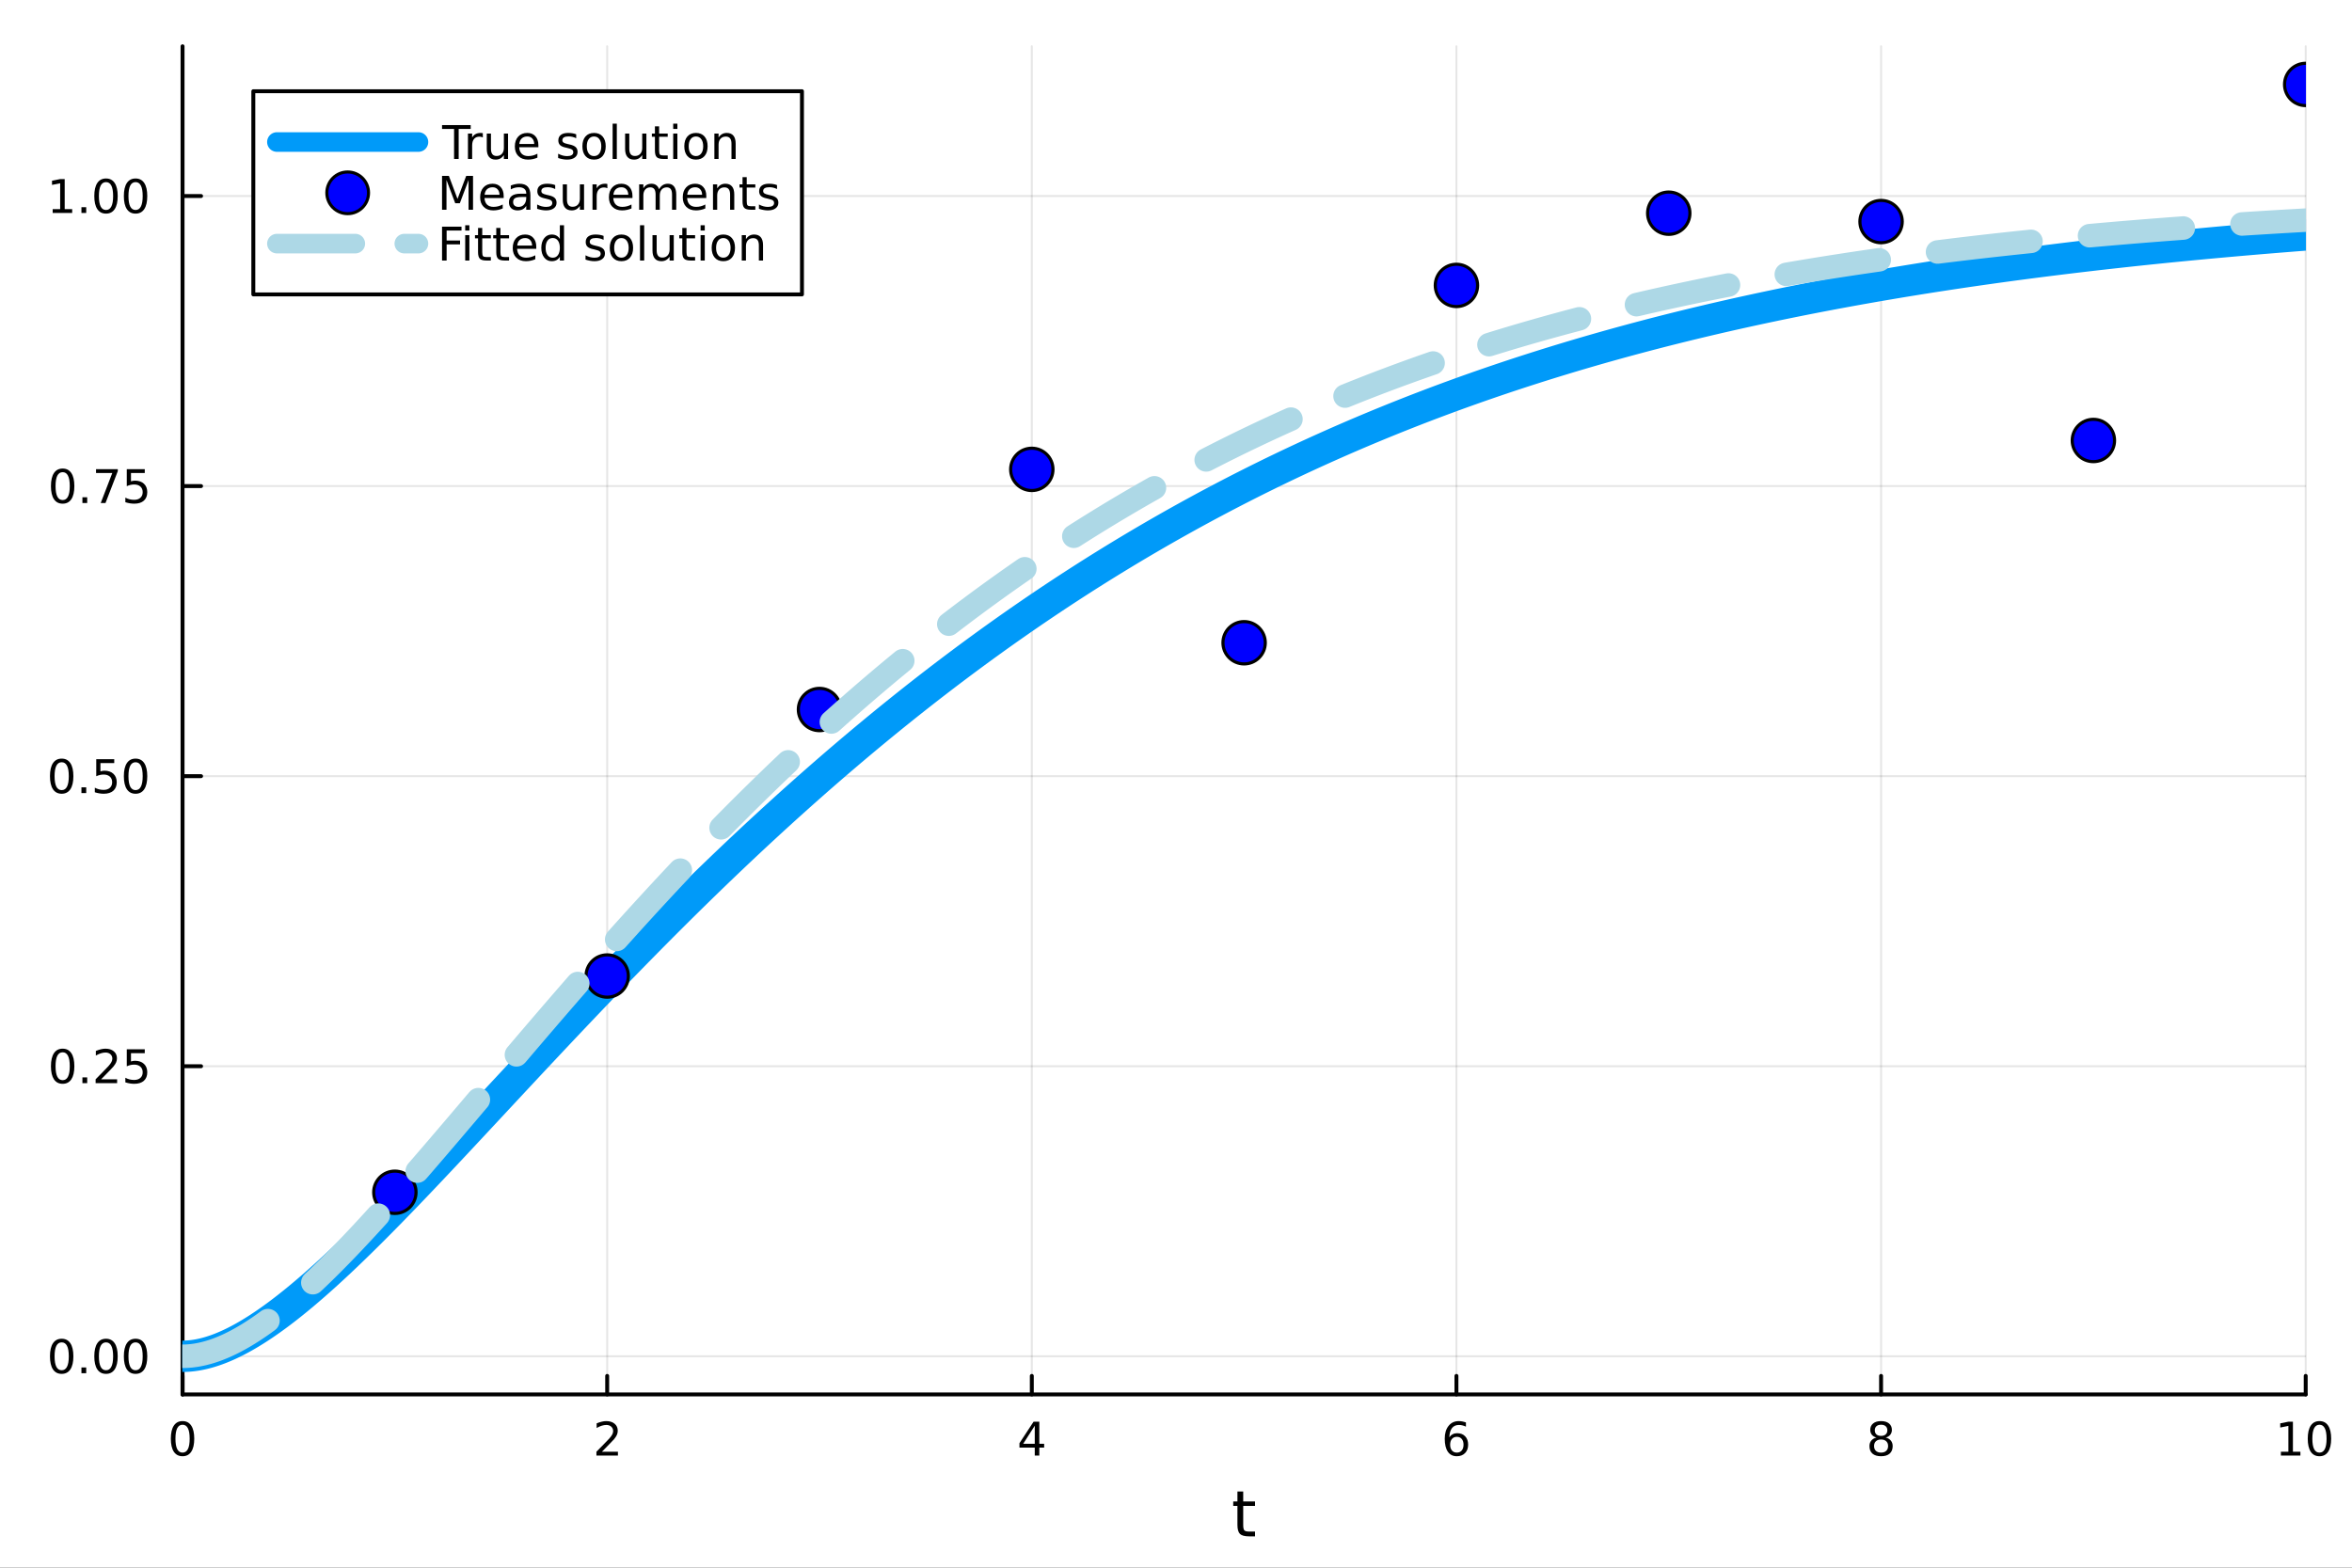 <?xml version="1.0" encoding="utf-8"?>
<svg xmlns="http://www.w3.org/2000/svg" xmlns:xlink="http://www.w3.org/1999/xlink" width="600" height="400" viewBox="0 0 2400 1600">
<rect x="0" y="0" width="2400" height="1600" fill="#333333" stroke="none"/>
<defs>
  <clipPath id="clip310">
    <rect x="0" y="0" width="2400" height="1600"/>
  </clipPath>
</defs>
<path clip-path="url(#clip310)" d="M0 1600 L2400 1600 L2400 0 L0 0  Z" fill="#ffffff" fill-rule="evenodd" fill-opacity="1"/>
<defs>
  <clipPath id="clip311">
    <rect x="480" y="0" width="1681" height="1600"/>
  </clipPath>
</defs>
<path clip-path="url(#clip310)" d="M186.274 1423.18 L2352.76 1423.18 L2352.76 47.244 L186.274 47.244  Z" fill="#ffffff" fill-rule="evenodd" fill-opacity="1"/>
<defs>
  <clipPath id="clip312">
    <rect x="186" y="47" width="2167" height="1377"/>
  </clipPath>
</defs>
<polyline clip-path="url(#clip312)" style="stroke:#000000; stroke-linecap:round; stroke-linejoin:round; stroke-width:2; stroke-opacity:0.1; fill:none" points="186.274,1423.18 186.274,47.244 "/>
<polyline clip-path="url(#clip312)" style="stroke:#000000; stroke-linecap:round; stroke-linejoin:round; stroke-width:2; stroke-opacity:0.1; fill:none" points="619.57,1423.18 619.57,47.244 "/>
<polyline clip-path="url(#clip312)" style="stroke:#000000; stroke-linecap:round; stroke-linejoin:round; stroke-width:2; stroke-opacity:0.1; fill:none" points="1052.87,1423.18 1052.87,47.244 "/>
<polyline clip-path="url(#clip312)" style="stroke:#000000; stroke-linecap:round; stroke-linejoin:round; stroke-width:2; stroke-opacity:0.1; fill:none" points="1486.16,1423.18 1486.16,47.244 "/>
<polyline clip-path="url(#clip312)" style="stroke:#000000; stroke-linecap:round; stroke-linejoin:round; stroke-width:2; stroke-opacity:0.1; fill:none" points="1919.46,1423.18 1919.46,47.244 "/>
<polyline clip-path="url(#clip312)" style="stroke:#000000; stroke-linecap:round; stroke-linejoin:round; stroke-width:2; stroke-opacity:0.1; fill:none" points="2352.76,1423.18 2352.76,47.244 "/>
<polyline clip-path="url(#clip310)" style="stroke:#000000; stroke-linecap:round; stroke-linejoin:round; stroke-width:4; stroke-opacity:1; fill:none" points="186.274,1423.18 2352.76,1423.18 "/>
<polyline clip-path="url(#clip310)" style="stroke:#000000; stroke-linecap:round; stroke-linejoin:round; stroke-width:4; stroke-opacity:1; fill:none" points="186.274,1423.18 186.274,1404.28 "/>
<polyline clip-path="url(#clip310)" style="stroke:#000000; stroke-linecap:round; stroke-linejoin:round; stroke-width:4; stroke-opacity:1; fill:none" points="619.57,1423.18 619.57,1404.28 "/>
<polyline clip-path="url(#clip310)" style="stroke:#000000; stroke-linecap:round; stroke-linejoin:round; stroke-width:4; stroke-opacity:1; fill:none" points="1052.87,1423.18 1052.87,1404.28 "/>
<polyline clip-path="url(#clip310)" style="stroke:#000000; stroke-linecap:round; stroke-linejoin:round; stroke-width:4; stroke-opacity:1; fill:none" points="1486.16,1423.18 1486.16,1404.28 "/>
<polyline clip-path="url(#clip310)" style="stroke:#000000; stroke-linecap:round; stroke-linejoin:round; stroke-width:4; stroke-opacity:1; fill:none" points="1919.46,1423.18 1919.46,1404.28 "/>
<polyline clip-path="url(#clip310)" style="stroke:#000000; stroke-linecap:round; stroke-linejoin:round; stroke-width:4; stroke-opacity:1; fill:none" points="2352.76,1423.18 2352.76,1404.28 "/>
<path clip-path="url(#clip310)" d="M186.274 1454.1 Q182.663 1454.1 180.834 1457.66 Q179.029 1461.2 179.029 1468.33 Q179.029 1475.44 180.834 1479.01 Q182.663 1482.55 186.274 1482.55 Q189.908 1482.55 191.714 1479.01 Q193.542 1475.44 193.542 1468.33 Q193.542 1461.2 191.714 1457.66 Q189.908 1454.1 186.274 1454.1 M186.274 1450.39 Q192.084 1450.39 195.14 1455 Q198.218 1459.58 198.218 1468.33 Q198.218 1477.06 195.14 1481.67 Q192.084 1486.25 186.274 1486.25 Q180.464 1486.25 177.385 1481.67 Q174.33 1477.06 174.33 1468.33 Q174.33 1459.58 177.385 1455 Q180.464 1450.39 186.274 1450.39 Z" fill="#000000" fill-rule="nonzero" fill-opacity="1" /><path clip-path="url(#clip310)" d="M614.223 1481.64 L630.543 1481.64 L630.543 1485.58 L608.598 1485.58 L608.598 1481.64 Q611.26 1478.89 615.844 1474.26 Q620.45 1469.61 621.631 1468.27 Q623.876 1465.74 624.756 1464.01 Q625.658 1462.25 625.658 1460.56 Q625.658 1457.8 623.714 1456.07 Q621.793 1454.33 618.691 1454.33 Q616.492 1454.33 614.038 1455.09 Q611.607 1455.86 608.83 1457.41 L608.83 1452.69 Q611.654 1451.55 614.107 1450.97 Q616.561 1450.39 618.598 1450.39 Q623.969 1450.39 627.163 1453.08 Q630.357 1455.77 630.357 1460.26 Q630.357 1462.39 629.547 1464.31 Q628.76 1466.2 626.654 1468.8 Q626.075 1469.47 622.973 1472.69 Q619.871 1475.88 614.223 1481.64 Z" fill="#000000" fill-rule="nonzero" fill-opacity="1" /><path clip-path="url(#clip310)" d="M1055.88 1455.09 L1044.07 1473.54 L1055.88 1473.54 L1055.88 1455.09 M1054.65 1451.02 L1060.53 1451.02 L1060.53 1473.54 L1065.46 1473.54 L1065.46 1477.43 L1060.53 1477.43 L1060.53 1485.58 L1055.88 1485.58 L1055.88 1477.43 L1040.27 1477.43 L1040.27 1472.92 L1054.65 1451.02 Z" fill="#000000" fill-rule="nonzero" fill-opacity="1" /><path clip-path="url(#clip310)" d="M1486.57 1466.44 Q1483.42 1466.44 1481.57 1468.59 Q1479.74 1470.74 1479.74 1474.49 Q1479.74 1478.22 1481.57 1480.39 Q1483.42 1482.55 1486.57 1482.55 Q1489.72 1482.55 1491.55 1480.39 Q1493.4 1478.22 1493.4 1474.49 Q1493.4 1470.74 1491.55 1468.59 Q1489.72 1466.44 1486.57 1466.44 M1495.85 1451.78 L1495.85 1456.04 Q1494.09 1455.21 1492.29 1454.77 Q1490.5 1454.33 1488.74 1454.33 Q1484.11 1454.33 1481.66 1457.45 Q1479.23 1460.58 1478.88 1466.9 Q1480.25 1464.89 1482.31 1463.82 Q1484.37 1462.73 1486.85 1462.73 Q1492.05 1462.73 1495.06 1465.9 Q1498.1 1469.05 1498.1 1474.49 Q1498.1 1479.82 1494.95 1483.03 Q1491.8 1486.25 1486.57 1486.25 Q1480.57 1486.25 1477.4 1481.67 Q1474.23 1477.06 1474.23 1468.33 Q1474.23 1460.14 1478.12 1455.28 Q1482.01 1450.39 1488.56 1450.39 Q1490.32 1450.39 1492.1 1450.74 Q1493.91 1451.09 1495.85 1451.78 Z" fill="#000000" fill-rule="nonzero" fill-opacity="1" /><path clip-path="url(#clip310)" d="M1919.46 1469.17 Q1916.13 1469.17 1914.2 1470.95 Q1912.31 1472.73 1912.31 1475.86 Q1912.31 1478.98 1914.2 1480.77 Q1916.13 1482.55 1919.46 1482.55 Q1922.79 1482.55 1924.71 1480.77 Q1926.64 1478.96 1926.64 1475.86 Q1926.64 1472.73 1924.71 1470.95 Q1922.82 1469.17 1919.46 1469.17 M1914.78 1467.18 Q1911.77 1466.44 1910.08 1464.38 Q1908.42 1462.32 1908.42 1459.35 Q1908.42 1455.21 1911.36 1452.8 Q1914.32 1450.39 1919.46 1450.39 Q1924.62 1450.39 1927.56 1452.8 Q1930.5 1455.21 1930.5 1459.35 Q1930.5 1462.32 1928.81 1464.38 Q1927.14 1466.44 1924.16 1467.18 Q1927.54 1467.96 1929.41 1470.26 Q1931.31 1472.55 1931.31 1475.86 Q1931.31 1480.88 1928.23 1483.57 Q1925.18 1486.25 1919.46 1486.25 Q1913.74 1486.25 1910.66 1483.57 Q1907.61 1480.88 1907.61 1475.86 Q1907.61 1472.55 1909.51 1470.26 Q1911.4 1467.96 1914.78 1467.18 M1913.07 1459.79 Q1913.07 1462.48 1914.74 1463.98 Q1916.43 1465.49 1919.46 1465.49 Q1922.47 1465.49 1924.16 1463.98 Q1925.87 1462.48 1925.87 1459.79 Q1925.87 1457.11 1924.16 1455.6 Q1922.47 1454.1 1919.46 1454.1 Q1916.43 1454.1 1914.74 1455.6 Q1913.07 1457.11 1913.07 1459.79 Z" fill="#000000" fill-rule="nonzero" fill-opacity="1" /><path clip-path="url(#clip310)" d="M2327.44 1481.64 L2335.08 1481.64 L2335.08 1455.28 L2326.77 1456.95 L2326.77 1452.69 L2335.04 1451.02 L2339.71 1451.02 L2339.71 1481.64 L2347.35 1481.64 L2347.35 1485.58 L2327.44 1485.58 L2327.44 1481.64 Z" fill="#000000" fill-rule="nonzero" fill-opacity="1" /><path clip-path="url(#clip310)" d="M2366.8 1454.1 Q2363.18 1454.1 2361.36 1457.66 Q2359.55 1461.2 2359.55 1468.33 Q2359.55 1475.44 2361.36 1479.01 Q2363.18 1482.55 2366.8 1482.55 Q2370.43 1482.55 2372.23 1479.01 Q2374.06 1475.44 2374.06 1468.33 Q2374.06 1461.2 2372.23 1457.66 Q2370.43 1454.1 2366.8 1454.1 M2366.8 1450.39 Q2372.61 1450.39 2375.66 1455 Q2378.74 1459.58 2378.74 1468.33 Q2378.74 1477.06 2375.66 1481.67 Q2372.61 1486.25 2366.8 1486.25 Q2360.99 1486.25 2357.91 1481.67 Q2354.85 1477.06 2354.85 1468.33 Q2354.85 1459.58 2357.91 1455 Q2360.99 1450.39 2366.8 1450.39 Z" fill="#000000" fill-rule="nonzero" fill-opacity="1" /><path clip-path="url(#clip310)" d="M1268.58 1522.27 L1268.58 1532.4 L1280.64 1532.4 L1280.64 1536.95 L1268.58 1536.95 L1268.58 1556.3 Q1268.58 1560.66 1269.75 1561.9 Q1270.96 1563.14 1274.62 1563.14 L1280.64 1563.14 L1280.64 1568.04 L1274.62 1568.04 Q1267.84 1568.04 1265.27 1565.53 Q1262.69 1562.98 1262.69 1556.3 L1262.69 1536.95 L1258.39 1536.95 L1258.39 1532.4 L1262.69 1532.4 L1262.69 1522.27 L1268.58 1522.27 Z" fill="#000000" fill-rule="nonzero" fill-opacity="1" /><polyline clip-path="url(#clip312)" style="stroke:#000000; stroke-linecap:round; stroke-linejoin:round; stroke-width:2; stroke-opacity:0.1; fill:none" points="186.274,1384.24 2352.76,1384.24 "/>
<polyline clip-path="url(#clip312)" style="stroke:#000000; stroke-linecap:round; stroke-linejoin:round; stroke-width:2; stroke-opacity:0.1; fill:none" points="186.274,1088.2 2352.76,1088.2 "/>
<polyline clip-path="url(#clip312)" style="stroke:#000000; stroke-linecap:round; stroke-linejoin:round; stroke-width:2; stroke-opacity:0.1; fill:none" points="186.274,792.153 2352.76,792.153 "/>
<polyline clip-path="url(#clip312)" style="stroke:#000000; stroke-linecap:round; stroke-linejoin:round; stroke-width:2; stroke-opacity:0.1; fill:none" points="186.274,496.111 2352.76,496.111 "/>
<polyline clip-path="url(#clip312)" style="stroke:#000000; stroke-linecap:round; stroke-linejoin:round; stroke-width:2; stroke-opacity:0.1; fill:none" points="186.274,200.068 2352.76,200.068 "/>
<polyline clip-path="url(#clip310)" style="stroke:#000000; stroke-linecap:round; stroke-linejoin:round; stroke-width:4; stroke-opacity:1; fill:none" points="186.274,1423.18 186.274,47.244 "/>
<polyline clip-path="url(#clip310)" style="stroke:#000000; stroke-linecap:round; stroke-linejoin:round; stroke-width:4; stroke-opacity:1; fill:none" points="186.274,1384.24 205.172,1384.24 "/>
<polyline clip-path="url(#clip310)" style="stroke:#000000; stroke-linecap:round; stroke-linejoin:round; stroke-width:4; stroke-opacity:1; fill:none" points="186.274,1088.2 205.172,1088.2 "/>
<polyline clip-path="url(#clip310)" style="stroke:#000000; stroke-linecap:round; stroke-linejoin:round; stroke-width:4; stroke-opacity:1; fill:none" points="186.274,792.153 205.172,792.153 "/>
<polyline clip-path="url(#clip310)" style="stroke:#000000; stroke-linecap:round; stroke-linejoin:round; stroke-width:4; stroke-opacity:1; fill:none" points="186.274,496.111 205.172,496.111 "/>
<polyline clip-path="url(#clip310)" style="stroke:#000000; stroke-linecap:round; stroke-linejoin:round; stroke-width:4; stroke-opacity:1; fill:none" points="186.274,200.068 205.172,200.068 "/>
<path clip-path="url(#clip310)" d="M62.937 1370.04 Q59.325 1370.04 57.497 1373.6 Q55.691 1377.14 55.691 1384.27 Q55.691 1391.38 57.497 1394.94 Q59.325 1398.49 62.937 1398.49 Q66.571 1398.49 68.376 1394.94 Q70.205 1391.38 70.205 1384.27 Q70.205 1377.14 68.376 1373.6 Q66.571 1370.04 62.937 1370.04 M62.937 1366.33 Q68.747 1366.33 71.802 1370.94 Q74.881 1375.52 74.881 1384.27 Q74.881 1393 71.802 1397.61 Q68.747 1402.19 62.937 1402.19 Q57.126 1402.19 54.048 1397.61 Q50.992 1393 50.992 1384.27 Q50.992 1375.52 54.048 1370.94 Q57.126 1366.33 62.937 1366.33 Z" fill="#000000" fill-rule="nonzero" fill-opacity="1" /><path clip-path="url(#clip310)" d="M83.098 1395.64 L87.983 1395.64 L87.983 1401.52 L83.098 1401.52 L83.098 1395.64 Z" fill="#000000" fill-rule="nonzero" fill-opacity="1" /><path clip-path="url(#clip310)" d="M108.168 1370.04 Q104.557 1370.04 102.728 1373.6 Q100.922 1377.14 100.922 1384.27 Q100.922 1391.38 102.728 1394.94 Q104.557 1398.49 108.168 1398.49 Q111.802 1398.49 113.608 1394.94 Q115.436 1391.38 115.436 1384.27 Q115.436 1377.14 113.608 1373.6 Q111.802 1370.04 108.168 1370.04 M108.168 1366.33 Q113.978 1366.33 117.033 1370.94 Q120.112 1375.52 120.112 1384.27 Q120.112 1393 117.033 1397.61 Q113.978 1402.19 108.168 1402.19 Q102.358 1402.19 99.279 1397.61 Q96.223 1393 96.223 1384.27 Q96.223 1375.52 99.279 1370.94 Q102.358 1366.33 108.168 1366.33 Z" fill="#000000" fill-rule="nonzero" fill-opacity="1" /><path clip-path="url(#clip310)" d="M138.33 1370.04 Q134.719 1370.04 132.89 1373.6 Q131.084 1377.14 131.084 1384.27 Q131.084 1391.38 132.89 1394.94 Q134.719 1398.49 138.33 1398.49 Q141.964 1398.49 143.769 1394.94 Q145.598 1391.38 145.598 1384.27 Q145.598 1377.14 143.769 1373.6 Q141.964 1370.04 138.33 1370.04 M138.33 1366.33 Q144.14 1366.33 147.195 1370.94 Q150.274 1375.52 150.274 1384.27 Q150.274 1393 147.195 1397.61 Q144.14 1402.19 138.33 1402.19 Q132.519 1402.19 129.441 1397.61 Q126.385 1393 126.385 1384.27 Q126.385 1375.52 129.441 1370.94 Q132.519 1366.33 138.33 1366.33 Z" fill="#000000" fill-rule="nonzero" fill-opacity="1" /><path clip-path="url(#clip310)" d="M63.932 1073.99 Q60.321 1073.99 58.492 1077.56 Q56.687 1081.1 56.687 1088.23 Q56.687 1095.34 58.492 1098.9 Q60.321 1102.44 63.932 1102.44 Q67.566 1102.44 69.372 1098.9 Q71.2 1095.34 71.2 1088.23 Q71.2 1081.1 69.372 1077.56 Q67.566 1073.99 63.932 1073.99 M63.932 1070.29 Q69.742 1070.29 72.798 1074.9 Q75.876 1079.48 75.876 1088.23 Q75.876 1096.96 72.798 1101.56 Q69.742 1106.15 63.932 1106.15 Q58.122 1106.15 55.043 1101.56 Q51.987 1096.96 51.987 1088.23 Q51.987 1079.48 55.043 1074.9 Q58.122 1070.29 63.932 1070.29 Z" fill="#000000" fill-rule="nonzero" fill-opacity="1" /><path clip-path="url(#clip310)" d="M84.094 1099.6 L88.978 1099.6 L88.978 1105.48 L84.094 1105.48 L84.094 1099.6 Z" fill="#000000" fill-rule="nonzero" fill-opacity="1" /><path clip-path="url(#clip310)" d="M103.191 1101.54 L119.51 1101.54 L119.51 1105.48 L97.566 1105.48 L97.566 1101.54 Q100.228 1098.79 104.811 1094.16 Q109.418 1089.5 110.598 1088.16 Q112.844 1085.64 113.723 1083.9 Q114.626 1082.14 114.626 1080.45 Q114.626 1077.7 112.682 1075.96 Q110.76 1074.23 107.658 1074.23 Q105.459 1074.23 103.006 1074.99 Q100.575 1075.75 97.797 1077.3 L97.797 1072.58 Q100.621 1071.45 103.075 1070.87 Q105.529 1070.29 107.566 1070.29 Q112.936 1070.29 116.131 1072.98 Q119.325 1075.66 119.325 1080.15 Q119.325 1082.28 118.515 1084.2 Q117.728 1086.1 115.621 1088.69 Q115.043 1089.36 111.941 1092.58 Q108.839 1095.78 103.191 1101.54 Z" fill="#000000" fill-rule="nonzero" fill-opacity="1" /><path clip-path="url(#clip310)" d="M129.371 1070.92 L147.728 1070.92 L147.728 1074.85 L133.654 1074.85 L133.654 1083.32 Q134.672 1082.98 135.691 1082.81 Q136.709 1082.63 137.728 1082.63 Q143.515 1082.63 146.894 1085.8 Q150.274 1088.97 150.274 1094.39 Q150.274 1099.97 146.802 1103.07 Q143.33 1106.15 137.01 1106.15 Q134.834 1106.15 132.566 1105.78 Q130.32 1105.41 127.913 1104.67 L127.913 1099.97 Q129.996 1101.1 132.219 1101.66 Q134.441 1102.21 136.918 1102.21 Q140.922 1102.21 143.26 1100.11 Q145.598 1098 145.598 1094.39 Q145.598 1090.78 143.26 1088.67 Q140.922 1086.56 136.918 1086.56 Q135.043 1086.56 133.168 1086.98 Q131.316 1087.4 129.371 1088.28 L129.371 1070.92 Z" fill="#000000" fill-rule="nonzero" fill-opacity="1" /><path clip-path="url(#clip310)" d="M62.937 777.952 Q59.325 777.952 57.497 781.517 Q55.691 785.058 55.691 792.188 Q55.691 799.294 57.497 802.859 Q59.325 806.401 62.937 806.401 Q66.571 806.401 68.376 802.859 Q70.205 799.294 70.205 792.188 Q70.205 785.058 68.376 781.517 Q66.571 777.952 62.937 777.952 M62.937 774.248 Q68.747 774.248 71.802 778.855 Q74.881 783.438 74.881 792.188 Q74.881 800.915 71.802 805.521 Q68.747 810.105 62.937 810.105 Q57.126 810.105 54.048 805.521 Q50.992 800.915 50.992 792.188 Q50.992 783.438 54.048 778.855 Q57.126 774.248 62.937 774.248 Z" fill="#000000" fill-rule="nonzero" fill-opacity="1" /><path clip-path="url(#clip310)" d="M83.098 803.554 L87.983 803.554 L87.983 809.433 L83.098 809.433 L83.098 803.554 Z" fill="#000000" fill-rule="nonzero" fill-opacity="1" /><path clip-path="url(#clip310)" d="M98.214 774.873 L116.57 774.873 L116.57 778.808 L102.496 778.808 L102.496 787.281 Q103.515 786.933 104.534 786.771 Q105.552 786.586 106.571 786.586 Q112.358 786.586 115.737 789.758 Q119.117 792.929 119.117 798.345 Q119.117 803.924 115.645 807.026 Q112.172 810.105 105.853 810.105 Q103.677 810.105 101.409 809.734 Q99.163 809.364 96.756 808.623 L96.756 803.924 Q98.839 805.058 101.061 805.614 Q103.284 806.169 105.76 806.169 Q109.765 806.169 112.103 804.063 Q114.441 801.957 114.441 798.345 Q114.441 794.734 112.103 792.628 Q109.765 790.521 105.76 790.521 Q103.885 790.521 102.01 790.938 Q100.159 791.355 98.214 792.234 L98.214 774.873 Z" fill="#000000" fill-rule="nonzero" fill-opacity="1" /><path clip-path="url(#clip310)" d="M138.33 777.952 Q134.719 777.952 132.89 781.517 Q131.084 785.058 131.084 792.188 Q131.084 799.294 132.89 802.859 Q134.719 806.401 138.33 806.401 Q141.964 806.401 143.769 802.859 Q145.598 799.294 145.598 792.188 Q145.598 785.058 143.769 781.517 Q141.964 777.952 138.33 777.952 M138.33 774.248 Q144.14 774.248 147.195 778.855 Q150.274 783.438 150.274 792.188 Q150.274 800.915 147.195 805.521 Q144.14 810.105 138.33 810.105 Q132.519 810.105 129.441 805.521 Q126.385 800.915 126.385 792.188 Q126.385 783.438 129.441 778.855 Q132.519 774.248 138.33 774.248 Z" fill="#000000" fill-rule="nonzero" fill-opacity="1" /><path clip-path="url(#clip310)" d="M63.932 481.91 Q60.321 481.91 58.492 485.474 Q56.687 489.016 56.687 496.146 Q56.687 503.252 58.492 506.817 Q60.321 510.358 63.932 510.358 Q67.566 510.358 69.372 506.817 Q71.2 503.252 71.2 496.146 Q71.2 489.016 69.372 485.474 Q67.566 481.91 63.932 481.91 M63.932 478.206 Q69.742 478.206 72.798 482.812 Q75.876 487.396 75.876 496.146 Q75.876 504.872 72.798 509.479 Q69.742 514.062 63.932 514.062 Q58.122 514.062 55.043 509.479 Q51.987 504.872 51.987 496.146 Q51.987 487.396 55.043 482.812 Q58.122 478.206 63.932 478.206 Z" fill="#000000" fill-rule="nonzero" fill-opacity="1" /><path clip-path="url(#clip310)" d="M84.094 507.511 L88.978 507.511 L88.978 513.391 L84.094 513.391 L84.094 507.511 Z" fill="#000000" fill-rule="nonzero" fill-opacity="1" /><path clip-path="url(#clip310)" d="M97.983 478.831 L120.205 478.831 L120.205 480.822 L107.658 513.391 L102.774 513.391 L114.58 482.766 L97.983 482.766 L97.983 478.831 Z" fill="#000000" fill-rule="nonzero" fill-opacity="1" /><path clip-path="url(#clip310)" d="M129.371 478.831 L147.728 478.831 L147.728 482.766 L133.654 482.766 L133.654 491.238 Q134.672 490.891 135.691 490.729 Q136.709 490.544 137.728 490.544 Q143.515 490.544 146.894 493.715 Q150.274 496.886 150.274 502.303 Q150.274 507.882 146.802 510.983 Q143.33 514.062 137.01 514.062 Q134.834 514.062 132.566 513.692 Q130.32 513.321 127.913 512.581 L127.913 507.882 Q129.996 509.016 132.219 509.571 Q134.441 510.127 136.918 510.127 Q140.922 510.127 143.26 508.021 Q145.598 505.914 145.598 502.303 Q145.598 498.692 143.26 496.585 Q140.922 494.479 136.918 494.479 Q135.043 494.479 133.168 494.896 Q131.316 495.312 129.371 496.192 L129.371 478.831 Z" fill="#000000" fill-rule="nonzero" fill-opacity="1" /><path clip-path="url(#clip310)" d="M53.747 213.413 L61.386 213.413 L61.386 187.048 L53.075 188.714 L53.075 184.455 L61.339 182.788 L66.015 182.788 L66.015 213.413 L73.654 213.413 L73.654 217.348 L53.747 217.348 L53.747 213.413 Z" fill="#000000" fill-rule="nonzero" fill-opacity="1" /><path clip-path="url(#clip310)" d="M83.098 211.469 L87.983 211.469 L87.983 217.348 L83.098 217.348 L83.098 211.469 Z" fill="#000000" fill-rule="nonzero" fill-opacity="1" /><path clip-path="url(#clip310)" d="M108.168 185.867 Q104.557 185.867 102.728 189.432 Q100.922 192.974 100.922 200.103 Q100.922 207.21 102.728 210.774 Q104.557 214.316 108.168 214.316 Q111.802 214.316 113.608 210.774 Q115.436 207.21 115.436 200.103 Q115.436 192.974 113.608 189.432 Q111.802 185.867 108.168 185.867 M108.168 182.163 Q113.978 182.163 117.033 186.77 Q120.112 191.353 120.112 200.103 Q120.112 208.83 117.033 213.436 Q113.978 218.02 108.168 218.02 Q102.358 218.02 99.279 213.436 Q96.223 208.83 96.223 200.103 Q96.223 191.353 99.279 186.77 Q102.358 182.163 108.168 182.163 Z" fill="#000000" fill-rule="nonzero" fill-opacity="1" /><path clip-path="url(#clip310)" d="M138.33 185.867 Q134.719 185.867 132.89 189.432 Q131.084 192.974 131.084 200.103 Q131.084 207.21 132.89 210.774 Q134.719 214.316 138.33 214.316 Q141.964 214.316 143.769 210.774 Q145.598 207.21 145.598 200.103 Q145.598 192.974 143.769 189.432 Q141.964 185.867 138.33 185.867 M138.33 182.163 Q144.14 182.163 147.195 186.77 Q150.274 191.353 150.274 200.103 Q150.274 208.83 147.195 213.436 Q144.14 218.02 138.33 218.02 Q132.519 218.02 129.441 213.436 Q126.385 208.83 126.385 200.103 Q126.385 191.353 129.441 186.77 Q132.519 182.163 138.33 182.163 Z" fill="#000000" fill-rule="nonzero" fill-opacity="1" /><polyline clip-path="url(#clip312)" style="stroke:#009af9; stroke-linecap:round; stroke-linejoin:round; stroke-width:32; stroke-opacity:1; fill:none" points="186.274,1384.24 188.443,1384.21 190.611,1384.12 192.78,1383.98 194.949,1383.78 197.117,1383.53 199.286,1383.22 201.455,1382.87 203.623,1382.46 205.792,1382.01 207.961,1381.51 210.129,1380.96 212.298,1380.37 214.466,1379.74 216.635,1379.06 218.804,1378.34 220.972,1377.58 223.141,1376.78 225.31,1375.94 227.478,1375.06 229.647,1374.15 231.816,1373.2 233.984,1372.22 236.153,1371.2 238.322,1370.14 240.49,1369.06 242.659,1367.94 244.828,1366.79 246.996,1365.61 249.165,1364.4 251.334,1363.16 253.502,1361.89 255.671,1360.6 257.839,1359.27 260.008,1357.92 262.177,1356.55 264.345,1355.15 266.514,1353.72 268.683,1352.27 270.851,1350.8 273.02,1349.3 275.189,1347.78 277.357,1346.24 279.526,1344.68 281.695,1343.1 283.863,1341.49 286.032,1339.87 288.201,1338.22 290.369,1336.56 292.538,1334.88 294.707,1333.17 296.875,1331.46 299.044,1329.72 301.212,1327.97 303.381,1326.2 305.55,1324.41 307.718,1322.61 309.887,1320.79 312.056,1318.96 314.224,1317.11 316.393,1315.24 318.562,1313.37 320.73,1311.48 322.899,1309.57 325.068,1307.65 327.236,1305.72 329.405,1303.78 331.574,1301.83 333.742,1299.86 335.911,1297.88 338.08,1295.89 340.248,1293.89 342.417,1291.87 344.585,1289.85 346.754,1287.82 348.923,1285.77 351.091,1283.72 353.26,1281.66 355.429,1279.58 357.597,1277.5 359.766,1275.41 361.935,1273.31 364.103,1271.2 366.272,1269.09 368.441,1266.96 370.609,1264.83 372.778,1262.69 374.947,1260.54 377.115,1258.39 379.284,1256.23 381.453,1254.06 383.621,1251.89 385.79,1249.7 387.959,1247.52 390.127,1245.32 392.296,1243.12 394.464,1240.92 396.633,1238.71 398.802,1236.49 400.97,1234.27 403.139,1232.04 405.308,1229.81 407.476,1227.58 409.645,1225.33 411.814,1223.09 413.982,1220.84 416.151,1218.58 418.32,1216.33 420.488,1214.06 422.657,1211.8 424.826,1209.53 426.994,1207.26 429.163,1204.98 431.332,1202.7 433.5,1200.42 435.669,1198.13 437.837,1195.84 440.006,1193.55 442.175,1191.26 444.343,1188.96 446.512,1186.66 448.681,1184.36 450.849,1182.05 453.018,1179.75 455.187,1177.44 457.355,1175.13 459.524,1172.82 461.693,1170.5 463.861,1168.19 466.03,1165.87 468.199,1163.56 470.367,1161.24 472.536,1158.92 474.705,1156.59 476.873,1154.27 479.042,1151.95 481.21,1149.62 483.379,1147.3 485.548,1144.97 487.716,1142.64 489.885,1140.32 492.054,1137.99 494.222,1135.66 496.391,1133.33 498.56,1131 500.728,1128.68 502.897,1126.35 505.066,1124.02 507.234,1121.69 509.403,1119.36 511.572,1117.03 513.74,1114.7 515.909,1112.37 518.078,1110.05 520.246,1107.72 522.415,1105.39 524.583,1103.06 526.752,1100.74 528.921,1098.41 531.089,1096.09 533.258,1093.77 535.427,1091.44 537.595,1089.12 539.764,1086.8 541.933,1084.48 544.101,1082.16 546.27,1079.85 548.439,1077.53 550.607,1075.21 552.776,1072.9 554.945,1070.59 557.113,1068.28 559.282,1065.97 561.451,1063.66 563.619,1061.35 565.788,1059.05 567.956,1056.75 570.125,1054.44 572.294,1052.14 574.462,1049.85 576.631,1047.55 578.8,1045.26 580.968,1042.96 583.137,1040.67 585.306,1038.38 587.474,1036.1 589.643,1033.81 591.812,1031.53 593.98,1029.25 596.149,1026.97 598.318,1024.7 600.486,1022.42 602.655,1020.15 604.824,1017.88 606.992,1015.61 609.161,1013.35 611.33,1011.09 613.498,1008.83 615.667,1006.57 617.835,1004.32 620.004,1002.06 622.173,999.815 624.341,997.568 626.51,995.324 628.679,993.082 630.847,990.843 633.016,988.607 635.185,986.374 637.353,984.143 639.522,981.915 641.691,979.69 643.859,977.468 646.028,975.248 648.197,973.032 650.365,970.818 652.534,968.608 654.703,966.4 656.871,964.196 659.04,961.995 661.208,959.796 663.377,957.601 665.546,955.409 667.714,953.22 669.883,951.034 672.052,948.851 674.22,946.672 676.389,944.495 678.558,942.322 680.726,940.153 682.895,937.986 685.064,935.823 687.232,933.663 689.401,931.506 691.57,929.353 693.738,927.203 695.907,925.057 698.076,922.914 700.244,920.774 702.413,918.638 704.581,916.505 706.75,914.375 708.919,912.25 711.087,910.127 713.256,908.008 715.425,905.893 717.593,903.781 719.762,901.673 721.931,899.568 724.099,897.467 726.268,895.37 728.437,893.276 730.605,891.186 732.774,889.099 734.943,887.017 737.111,884.937 739.28,882.862 741.449,880.79 743.617,878.722 745.786,876.658 747.954,874.597 750.123,872.54 752.292,870.487 754.46,868.438 756.629,866.392 758.798,864.351 760.966,862.313 763.135,860.279 765.304,858.249 767.472,856.222 769.641,854.2 771.81,852.181 773.978,850.166 776.147,848.156 778.316,846.149 780.484,844.146 782.653,842.147 784.822,840.151 786.99,838.16 789.159,836.173 791.328,834.19 793.496,832.21 795.665,830.235 797.833,828.263 800.002,826.296 802.171,824.333 804.339,822.373 806.508,820.418 808.677,818.466 810.845,816.519 813.014,814.576 815.183,812.636 817.351,810.701 819.52,808.77 821.689,806.843 823.857,804.919 826.026,803 828.195,801.085 830.363,799.174 832.532,797.267 834.701,795.364 836.869,793.466 839.038,791.571 841.206,789.68 843.375,787.794 845.544,785.911 847.712,784.033 849.881,782.159 852.05,780.289 854.218,778.423 856.387,776.561 858.556,774.703 860.724,772.849 862.893,771 865.062,769.154 867.23,767.313 869.399,765.476 871.568,763.643 873.736,761.814 875.905,759.989 878.074,758.169 880.242,756.352 882.411,754.54 884.579,752.732 886.748,750.928 888.917,749.128 891.085,747.332 893.254,745.541 895.423,743.754 897.591,741.97 899.76,740.192 901.929,738.417 904.097,736.646 906.266,734.88 908.435,733.118 910.603,731.359 912.772,729.606 914.941,727.856 917.109,726.111 919.278,724.369 921.447,722.632 923.615,720.899 925.784,719.171 927.952,717.446 930.121,715.726 932.29,714.01 934.458,712.298 936.627,710.59 938.796,708.887 940.964,707.187 943.133,705.492 945.302,703.801 947.47,702.115 949.639,700.432 951.808,698.754 953.976,697.08 956.145,695.41 958.314,693.744 960.482,692.083 962.651,690.425 964.82,688.772 966.988,687.123 969.157,685.478 971.326,683.838 973.494,682.201 975.663,680.569 977.831,678.941 980,677.317 982.169,675.697 984.337,674.081 986.506,672.47 988.675,670.863 990.843,669.259 993.012,667.66 995.181,666.066 997.349,664.475 999.518,662.888 1001.69,661.306 1003.86,659.727 1006.02,658.153 1008.19,656.583 1010.36,655.017 1012.53,653.456 1014.7,651.898 1016.87,650.345 1019.04,648.795 1021.2,647.25 1023.37,645.709 1025.54,644.172 1027.71,642.639 1029.88,641.11 1032.05,639.585 1034.22,638.064 1036.39,636.548 1038.55,635.035 1040.72,633.527 1042.89,632.023 1045.06,630.523 1047.23,629.027 1049.4,627.535 1051.57,626.047 1053.73,624.563 1055.9,623.083 1058.07,621.607 1060.24,620.135 1062.41,618.668 1064.58,617.204 1066.75,615.745 1068.91,614.289 1071.08,612.838 1073.25,611.39 1075.42,609.947 1077.59,608.508 1079.76,607.073 1081.93,605.641 1084.1,604.214 1086.26,602.791 1088.43,601.372 1090.6,599.957 1092.77,598.545 1094.94,597.138 1097.11,595.735 1099.28,594.336 1101.44,592.941 1103.61,591.55 1105.78,590.162 1107.95,588.779 1110.12,587.4 1112.29,586.025 1114.46,584.654 1116.63,583.286 1118.79,581.923 1120.96,580.564 1123.13,579.208 1125.3,577.857 1127.47,576.509 1129.64,575.165 1131.81,573.826 1133.97,572.49 1136.14,571.158 1138.31,569.83 1140.48,568.506 1142.65,567.186 1144.82,565.869 1146.99,564.557 1149.15,563.248 1151.32,561.943 1153.49,560.643 1155.66,559.345 1157.83,558.052 1160,556.763 1162.17,555.477 1164.34,554.196 1166.5,552.918 1168.67,551.644 1170.84,550.373 1173.01,549.107 1175.18,547.844 1177.35,546.585 1179.52,545.33 1181.68,544.079 1183.85,542.831 1186.02,541.587 1188.19,540.347 1190.36,539.111 1192.53,537.878 1194.7,536.649 1196.87,535.424 1199.03,534.203 1201.2,532.985 1203.37,531.771 1205.54,530.561 1207.71,529.354 1209.88,528.151 1212.05,526.952 1214.21,525.757 1216.38,524.565 1218.55,523.377 1220.72,522.192 1222.89,521.011 1225.06,519.834 1227.23,518.66 1229.39,517.49 1231.56,516.324 1233.73,515.161 1235.9,514.002 1238.07,512.847 1240.24,511.695 1242.41,510.546 1244.58,509.402 1246.74,508.261 1248.91,507.123 1251.08,505.989 1253.25,504.859 1255.42,503.732 1257.59,502.609 1259.76,501.489 1261.92,500.373 1264.09,499.26 1266.26,498.151 1268.43,497.045 1270.6,495.943 1272.77,494.845 1274.94,493.75 1277.11,492.658 1279.27,491.57 1281.44,490.485 1283.61,489.404 1285.78,488.326 1287.95,487.252 1290.12,486.182 1292.29,485.114 1294.45,484.051 1296.62,482.99 1298.79,481.933 1300.96,480.88 1303.13,479.83 1305.3,478.783 1307.47,477.74 1309.63,476.7 1311.8,475.663 1313.97,474.63 1316.14,473.601 1318.31,472.574 1320.48,471.551 1322.65,470.531 1324.82,469.515 1326.98,468.502 1329.15,467.492 1331.32,466.486 1333.49,465.483 1335.66,464.483 1337.83,463.487 1340,462.494 1342.16,461.504 1344.33,460.517 1346.5,459.534 1348.67,458.554 1350.84,457.577 1353.01,456.603 1355.18,455.633 1357.35,454.665 1359.51,453.701 1361.68,452.74 1363.85,451.783 1366.02,450.828 1368.19,449.877 1370.36,448.929 1372.53,447.984 1374.69,447.042 1376.86,446.104 1379.03,445.168 1381.2,444.236 1383.37,443.307 1385.54,442.381 1387.71,441.458 1389.88,440.538 1392.04,439.621 1394.21,438.707 1396.38,437.797 1398.55,436.889 1400.72,435.985 1402.89,435.083 1405.06,434.185 1407.22,433.29 1409.39,432.397 1411.56,431.508 1413.73,430.622 1415.9,429.739 1418.07,428.858 1420.24,427.981 1422.4,427.107 1424.57,426.236 1426.74,425.367 1428.91,424.502 1431.08,423.64 1433.25,422.78 1435.42,421.924 1437.59,421.07 1439.75,420.22 1441.92,419.372 1444.09,418.527 1446.26,417.686 1448.43,416.847 1450.6,416.011 1452.77,415.178 1454.93,414.347 1457.1,413.52 1459.27,412.695 1461.44,411.874 1463.61,411.055 1465.78,410.239 1467.95,409.426 1470.12,408.616 1472.28,407.809 1474.45,407.004 1476.62,406.202 1478.79,405.403 1480.96,404.607 1483.13,403.814 1485.3,403.023 1487.46,402.235 1489.63,401.45 1491.8,400.668 1493.97,399.889 1496.14,399.112 1498.31,398.338 1500.48,397.567 1502.64,396.798 1504.81,396.032 1506.98,395.269 1509.15,394.509 1511.32,393.751 1513.49,392.996 1515.66,392.244 1517.83,391.495 1519.99,390.748 1522.16,390.003 1524.33,389.262 1526.5,388.523 1528.67,387.786 1530.84,387.053 1533.01,386.322 1535.17,385.593 1537.34,384.867 1539.51,384.144 1541.68,383.423 1543.85,382.705 1546.02,381.989 1548.19,381.276 1550.36,380.566 1552.52,379.858 1554.69,379.153 1556.86,378.45 1559.03,377.75 1561.2,377.052 1563.37,376.357 1565.54,375.664 1567.7,374.974 1569.87,374.286 1572.04,373.6 1574.21,372.918 1576.38,372.237 1578.55,371.559 1580.72,370.884 1582.88,370.211 1585.05,369.54 1587.22,368.872 1589.39,368.206 1591.56,367.543 1593.73,366.882 1595.9,366.224 1598.07,365.568 1600.23,364.914 1602.4,364.262 1604.57,363.613 1606.74,362.967 1608.91,362.322 1611.08,361.681 1613.25,361.041 1615.41,360.404 1617.58,359.769 1619.75,359.136 1621.92,358.506 1624.09,357.878 1626.26,357.252 1628.43,356.629 1630.6,356.008 1632.76,355.389 1634.93,354.772 1637.1,354.158 1639.27,353.546 1641.44,352.936 1643.61,352.329 1645.78,351.723 1647.94,351.12 1650.11,350.519 1652.28,349.921 1654.45,349.324 1656.62,348.73 1658.79,348.138 1660.96,347.548 1663.13,346.961 1665.29,346.375 1667.46,345.792 1669.63,345.211 1671.8,344.632 1673.97,344.055 1676.14,343.481 1678.31,342.908 1680.47,342.338 1682.64,341.769 1684.81,341.203 1686.98,340.639 1689.15,340.077 1691.32,339.518 1693.49,338.96 1695.65,338.404 1697.82,337.851 1699.99,337.299 1702.16,336.75 1704.33,336.203 1706.5,335.658 1708.67,335.114 1710.84,334.573 1713,334.034 1715.17,333.497 1717.34,332.962 1719.51,332.429 1721.68,331.898 1723.85,331.369 1726.02,330.842 1728.18,330.317 1730.35,329.794 1732.52,329.273 1734.69,328.754 1736.86,328.237 1739.03,327.722 1741.2,327.209 1743.37,326.698 1745.53,326.188 1747.7,325.681 1749.87,325.175 1752.04,324.672 1754.21,324.17 1756.38,323.671 1758.55,323.173 1760.71,322.677 1762.88,322.183 1765.05,321.691 1767.22,321.2 1769.39,320.712 1771.56,320.226 1773.73,319.741 1775.89,319.258 1778.06,318.777 1780.23,318.298 1782.4,317.82 1784.57,317.345 1786.74,316.871 1788.91,316.399 1791.08,315.929 1793.24,315.461 1795.41,314.994 1797.58,314.53 1799.75,314.067 1801.92,313.605 1804.09,313.146 1806.26,312.688 1808.42,312.232 1810.59,311.778 1812.76,311.326 1814.93,310.875 1817.1,310.426 1819.27,309.979 1821.44,309.533 1823.61,309.09 1825.77,308.647 1827.94,308.207 1830.11,307.768 1832.28,307.331 1834.45,306.896 1836.62,306.462 1838.79,306.03 1840.95,305.6 1843.12,305.171 1845.29,304.744 1847.46,304.319 1849.63,303.895 1851.8,303.473 1853.97,303.053 1856.13,302.634 1858.3,302.217 1860.47,301.801 1862.64,301.387 1864.81,300.975 1866.98,300.564 1869.15,300.155 1871.32,299.747 1873.48,299.341 1875.65,298.937 1877.82,298.534 1879.99,298.132 1882.16,297.733 1884.33,297.335 1886.5,296.938 1888.66,296.543 1890.83,296.149 1893,295.757 1895.17,295.367 1897.34,294.978 1899.51,294.59 1901.68,294.204 1903.85,293.82 1906.01,293.437 1908.18,293.056 1910.35,292.676 1912.52,292.297 1914.69,291.92 1916.86,291.545 1919.03,291.171 1921.19,290.798 1923.36,290.427 1925.53,290.058 1927.7,289.69 1929.87,289.323 1932.04,288.958 1934.21,288.594 1936.37,288.231 1938.54,287.87 1940.71,287.511 1942.88,287.153 1945.05,286.796 1947.22,286.441 1949.39,286.087 1951.56,285.735 1953.72,285.383 1955.89,285.034 1958.06,284.685 1960.23,284.338 1962.4,283.993 1964.57,283.649 1966.74,283.306 1968.9,282.964 1971.07,282.624 1973.24,282.285 1975.41,281.948 1977.58,281.612 1979.75,281.277 1981.92,280.943 1984.09,280.611 1986.25,280.28 1988.42,279.951 1990.59,279.623 1992.76,279.296 1994.93,278.97 1997.1,278.646 1999.27,278.323 2001.43,278.001 2003.6,277.68 2005.77,277.361 2007.94,277.043 2010.11,276.727 2012.28,276.411 2014.45,276.097 2016.62,275.784 2018.78,275.472 2020.95,275.162 2023.12,274.853 2025.29,274.545 2027.46,274.238 2029.63,273.932 2031.8,273.628 2033.96,273.325 2036.13,273.023 2038.3,272.722 2040.47,272.423 2042.64,272.124 2044.81,271.827 2046.98,271.531 2049.14,271.236 2051.31,270.943 2053.48,270.65 2055.65,270.359 2057.82,270.069 2059.99,269.78 2062.16,269.492 2064.33,269.206 2066.49,268.92 2068.66,268.636 2070.83,268.353 2073,268.071 2075.17,267.79 2077.34,267.51 2079.51,267.231 2081.67,266.953 2083.84,266.677 2086.01,266.402 2088.18,266.127 2090.35,265.854 2092.52,265.582 2094.69,265.311 2096.86,265.041 2099.02,264.772 2101.19,264.505 2103.36,264.238 2105.53,263.972 2107.7,263.708 2109.87,263.444 2112.04,263.182 2114.2,262.92 2116.37,262.66 2118.54,262.401 2120.71,262.143 2122.88,261.885 2125.05,261.629 2127.22,261.374 2129.38,261.12 2131.55,260.867 2133.72,260.615 2135.89,260.364 2138.06,260.114 2140.23,259.865 2142.4,259.617 2144.57,259.37 2146.73,259.124 2148.9,258.879 2151.07,258.635 2153.24,258.392 2155.41,258.15 2157.58,257.909 2159.75,257.669 2161.91,257.43 2164.08,257.192 2166.25,256.955 2168.42,256.718 2170.59,256.483 2172.76,256.249 2174.93,256.015 2177.1,255.783 2179.26,255.552 2181.43,255.321 2183.6,255.092 2185.77,254.863 2187.94,254.635 2190.11,254.408 2192.28,254.183 2194.44,253.958 2196.61,253.734 2198.78,253.51 2200.95,253.288 2203.12,253.067 2205.29,252.847 2207.46,252.627 2209.62,252.408 2211.79,252.191 2213.96,251.974 2216.13,251.758 2218.3,251.543 2220.47,251.328 2222.64,251.115 2224.81,250.903 2226.97,250.691 2229.14,250.48 2231.31,250.27 2233.48,250.061 2235.65,249.853 2237.82,249.646 2239.99,249.439 2242.15,249.234 2244.32,249.029 2246.49,248.825 2248.66,248.622 2250.83,248.419 2253,248.218 2255.17,248.017 2257.34,247.817 2259.5,247.618 2261.67,247.42 2263.84,247.223 2266.01,247.026 2268.18,246.83 2270.35,246.635 2272.52,246.441 2274.68,246.247 2276.85,246.055 2279.02,245.863 2281.19,245.672 2283.36,245.482 2285.53,245.292 2287.7,245.103 2289.87,244.915 2292.03,244.728 2294.2,244.542 2296.37,244.356 2298.54,244.171 2300.71,243.987 2302.88,243.804 2305.05,243.621 2307.21,243.439 2309.38,243.258 2311.55,243.078 2313.72,242.898 2315.89,242.719 2318.06,242.541 2320.23,242.363 2322.39,242.187 2324.56,242.011 2326.73,241.835 2328.9,241.661 2331.07,241.487 2333.24,241.314 2335.41,241.141 2337.58,240.97 2339.74,240.799 2341.91,240.628 2344.08,240.459 2346.25,240.29 2348.42,240.122 2350.59,239.954 2352.76,239.787 "/>
<circle clip-path="url(#clip312)" cx="402.922" cy="1216.84" r="21.6" fill="#0000ff" fill-rule="evenodd" fill-opacity="1" stroke="#000000" stroke-opacity="1" stroke-width="3.2"/>
<circle clip-path="url(#clip312)" cx="619.57" cy="996.14" r="21.6" fill="#0000ff" fill-rule="evenodd" fill-opacity="1" stroke="#000000" stroke-opacity="1" stroke-width="3.2"/>
<circle clip-path="url(#clip312)" cx="836.219" cy="724.133" r="21.6" fill="#0000ff" fill-rule="evenodd" fill-opacity="1" stroke="#000000" stroke-opacity="1" stroke-width="3.2"/>
<circle clip-path="url(#clip312)" cx="1052.87" cy="479.048" r="21.6" fill="#0000ff" fill-rule="evenodd" fill-opacity="1" stroke="#000000" stroke-opacity="1" stroke-width="3.2"/>
<circle clip-path="url(#clip312)" cx="1269.51" cy="656.002" r="21.6" fill="#0000ff" fill-rule="evenodd" fill-opacity="1" stroke="#000000" stroke-opacity="1" stroke-width="3.2"/>
<circle clip-path="url(#clip312)" cx="1486.16" cy="291.296" r="21.6" fill="#0000ff" fill-rule="evenodd" fill-opacity="1" stroke="#000000" stroke-opacity="1" stroke-width="3.2"/>
<circle clip-path="url(#clip312)" cx="1702.81" cy="217.591" r="21.6" fill="#0000ff" fill-rule="evenodd" fill-opacity="1" stroke="#000000" stroke-opacity="1" stroke-width="3.2"/>
<circle clip-path="url(#clip312)" cx="1919.46" cy="226.131" r="21.6" fill="#0000ff" fill-rule="evenodd" fill-opacity="1" stroke="#000000" stroke-opacity="1" stroke-width="3.2"/>
<circle clip-path="url(#clip312)" cx="2136.11" cy="449.562" r="21.6" fill="#0000ff" fill-rule="evenodd" fill-opacity="1" stroke="#000000" stroke-opacity="1" stroke-width="3.2"/>
<circle clip-path="url(#clip312)" cx="2352.76" cy="86.186" r="21.6" fill="#0000ff" fill-rule="evenodd" fill-opacity="1" stroke="#000000" stroke-opacity="1" stroke-width="3.2"/>
<polyline clip-path="url(#clip312)" style="stroke:#add8e6; stroke-linecap:round; stroke-linejoin:round; stroke-width:24; stroke-opacity:1; fill:none" stroke-dasharray="96, 60" points="186.274,1384.24 188.443,1384.21 190.611,1384.12 192.78,1383.98 194.949,1383.79 197.117,1383.54 199.286,1383.24 201.455,1382.89 203.623,1382.48 205.792,1382.03 207.961,1381.53 210.129,1380.98 212.298,1380.39 214.466,1379.75 216.635,1379.07 218.804,1378.34 220.972,1377.57 223.141,1376.75 225.31,1375.9 227.478,1375 229.647,1374.07 231.816,1373.1 233.984,1372.08 236.153,1371.04 238.322,1369.95 240.49,1368.83 242.659,1367.67 244.828,1366.48 246.996,1365.26 249.165,1364 251.334,1362.71 253.502,1361.39 255.671,1360.03 257.839,1358.65 260.008,1357.24 262.177,1355.79 264.345,1354.32 266.514,1352.82 268.683,1351.3 270.851,1349.74 273.02,1348.16 275.189,1346.55 277.357,1344.92 279.526,1343.26 281.695,1341.58 283.863,1339.88 286.032,1338.15 288.201,1336.4 290.369,1334.63 292.538,1332.83 294.707,1331.01 296.875,1329.18 299.044,1327.32 301.212,1325.44 303.381,1323.54 305.55,1321.62 307.718,1319.69 309.887,1317.73 312.056,1315.76 314.224,1313.77 316.393,1311.76 318.562,1309.74 320.73,1307.7 322.899,1305.64 325.068,1303.57 327.236,1301.48 329.405,1299.38 331.574,1297.26 333.742,1295.13 335.911,1292.98 338.08,1290.82 340.248,1288.65 342.417,1286.46 344.585,1284.26 346.754,1282.05 348.923,1279.83 351.091,1277.59 353.26,1275.34 355.429,1273.08 357.597,1270.82 359.766,1268.53 361.935,1266.24 364.103,1263.94 366.272,1261.63 368.441,1259.31 370.609,1256.98 372.778,1254.64 374.947,1252.29 377.115,1249.94 379.284,1247.57 381.453,1245.2 383.621,1242.82 385.79,1240.43 387.959,1238.03 390.127,1235.63 392.296,1233.22 394.464,1230.8 396.633,1228.37 398.802,1225.94 400.97,1223.5 403.139,1221.06 405.308,1218.61 407.476,1216.16 409.645,1213.7 411.814,1211.23 413.982,1208.76 416.151,1206.28 418.32,1203.8 420.488,1201.32 422.657,1198.82 424.826,1196.33 426.994,1193.83 429.163,1191.33 431.332,1188.82 433.5,1186.31 435.669,1183.8 437.837,1181.28 440.006,1178.76 442.175,1176.24 444.343,1173.71 446.512,1171.18 448.681,1168.65 450.849,1166.12 453.018,1163.58 455.187,1161.04 457.355,1158.5 459.524,1155.96 461.693,1153.42 463.861,1150.87 466.03,1148.32 468.199,1145.78 470.367,1143.23 472.536,1140.67 474.705,1138.12 476.873,1135.57 479.042,1133.01 481.21,1130.46 483.379,1127.9 485.548,1125.35 487.716,1122.79 489.885,1120.23 492.054,1117.67 494.222,1115.12 496.391,1112.56 498.56,1110 500.728,1107.44 502.897,1104.89 505.066,1102.33 507.234,1099.77 509.403,1097.22 511.572,1094.66 513.74,1092.11 515.909,1089.55 518.078,1087 520.246,1084.45 522.415,1081.9 524.583,1079.35 526.752,1076.8 528.921,1074.25 531.089,1071.7 533.258,1069.16 535.427,1066.61 537.595,1064.07 539.764,1061.53 541.933,1058.99 544.101,1056.46 546.27,1053.92 548.439,1051.39 550.607,1048.86 552.776,1046.33 554.945,1043.8 557.113,1041.28 559.282,1038.75 561.451,1036.23 563.619,1033.71 565.788,1031.2 567.956,1028.68 570.125,1026.17 572.294,1023.66 574.462,1021.16 576.631,1018.66 578.8,1016.16 580.968,1013.66 583.137,1011.16 585.306,1008.67 587.474,1006.18 589.643,1003.69 591.812,1001.21 593.98,998.731 596.149,996.254 598.318,993.78 600.486,991.309 602.655,988.841 604.824,986.377 606.992,983.916 609.161,981.458 611.33,979.003 613.498,976.552 615.667,974.105 617.835,971.66 620.004,969.22 622.173,966.783 624.341,964.349 626.51,961.92 628.679,959.494 630.847,957.071 633.016,954.653 635.185,952.238 637.353,949.827 639.522,947.42 641.691,945.017 643.859,942.617 646.028,940.222 648.197,937.831 650.365,935.443 652.534,933.06 654.703,930.681 656.871,928.306 659.04,925.935 661.208,923.568 663.377,921.205 665.546,918.847 667.714,916.493 669.883,914.143 672.052,911.797 674.22,909.456 676.389,907.119 678.558,904.786 680.726,902.458 682.895,900.134 685.064,897.814 687.232,895.499 689.401,893.188 691.57,890.882 693.738,888.581 695.907,886.283 698.076,883.991 700.244,881.703 702.413,879.419 704.581,877.14 706.75,874.865 708.919,872.596 711.087,870.33 713.256,868.07 715.425,865.814 717.593,863.563 719.762,861.316 721.931,859.074 724.099,856.837 726.268,854.604 728.437,852.377 730.605,850.154 732.774,847.936 734.943,845.722 737.111,843.514 739.28,841.31 741.449,839.111 743.617,836.917 745.786,834.727 747.954,832.543 750.123,830.364 752.292,828.189 754.46,826.019 756.629,823.854 758.798,821.694 760.966,819.539 763.135,817.389 765.304,815.244 767.472,813.104 769.641,810.969 771.81,808.839 773.978,806.713 776.147,804.593 778.316,802.478 780.484,800.368 782.653,798.262 784.822,796.162 786.99,794.067 789.159,791.977 791.328,789.892 793.496,787.812 795.665,785.737 797.833,783.667 800.002,781.603 802.171,779.543 804.339,777.488 806.508,775.439 808.677,773.394 810.845,771.355 813.014,769.32 815.183,767.291 817.351,765.267 819.52,763.248 821.689,761.234 823.857,759.225 826.026,757.222 828.195,755.223 830.363,753.229 832.532,751.241 834.701,749.258 836.869,747.279 839.038,745.306 841.206,743.338 843.375,741.375 845.544,739.418 847.712,737.465 849.881,735.517 852.05,733.575 854.218,731.637 856.387,729.705 858.556,727.778 860.724,725.856 862.893,723.939 865.062,722.027 867.23,720.121 869.399,718.219 871.568,716.323 873.736,714.431 875.905,712.545 878.074,710.664 880.242,708.788 882.411,706.917 884.579,705.051 886.748,703.19 888.917,701.335 891.085,699.484 893.254,697.639 895.423,695.799 897.591,693.963 899.76,692.133 901.929,690.308 904.097,688.489 906.266,686.674 908.435,684.864 910.603,683.059 912.772,681.26 914.941,679.466 917.109,677.676 919.278,675.892 921.447,674.113 923.615,672.339 925.784,670.57 927.952,668.806 930.121,667.047 932.29,665.293 934.458,663.545 936.627,661.801 938.796,660.062 940.964,658.329 943.133,656.6 945.302,654.877 947.47,653.159 949.639,651.445 951.808,649.737 953.976,648.034 956.145,646.335 958.314,644.642 960.482,642.954 962.651,641.271 964.82,639.593 966.988,637.919 969.157,636.251 971.326,634.588 973.494,632.93 975.663,631.276 977.831,629.628 980,627.985 982.169,626.346 984.337,624.713 986.506,623.084 988.675,621.46 990.843,619.842 993.012,618.228 995.181,616.619 997.349,615.015 999.518,613.415 1001.69,611.821 1003.86,610.232 1006.02,608.647 1008.19,607.068 1010.36,605.493 1012.53,603.923 1014.7,602.358 1016.87,600.797 1019.04,599.242 1021.2,597.691 1023.37,596.145 1025.54,594.604 1027.71,593.068 1029.88,591.537 1032.05,590.01 1034.22,588.488 1036.39,586.971 1038.55,585.459 1040.72,583.951 1042.89,582.448 1045.06,580.95 1047.23,579.457 1049.4,577.968 1051.57,576.485 1053.73,575.005 1055.9,573.531 1058.07,572.061 1060.24,570.596 1062.41,569.136 1064.58,567.68 1066.75,566.229 1068.91,564.783 1071.08,563.341 1073.25,561.904 1075.42,560.471 1077.59,559.044 1079.76,557.62 1081.93,556.202 1084.1,554.788 1086.26,553.379 1088.43,551.974 1090.6,550.574 1092.77,549.178 1094.94,547.787 1097.11,546.401 1099.28,545.019 1101.44,543.642 1103.61,542.269 1105.78,540.901 1107.95,539.537 1110.12,538.178 1112.29,536.823 1114.46,535.473 1116.63,534.128 1118.79,532.786 1120.96,531.45 1123.13,530.118 1125.3,528.79 1127.47,527.467 1129.64,526.148 1131.81,524.834 1133.97,523.524 1136.14,522.218 1138.31,520.917 1140.48,519.62 1142.65,518.328 1144.82,517.04 1146.99,515.757 1149.15,514.477 1151.32,513.202 1153.49,511.932 1155.66,510.666 1157.83,509.404 1160,508.146 1162.17,506.893 1164.34,505.644 1166.5,504.399 1168.67,503.159 1170.84,501.922 1173.01,500.69 1175.18,499.463 1177.35,498.239 1179.52,497.02 1181.68,495.805 1183.85,494.594 1186.02,493.387 1188.19,492.184 1190.36,490.986 1192.53,489.792 1194.7,488.601 1196.87,487.416 1199.03,486.234 1201.2,485.056 1203.37,483.882 1205.54,482.713 1207.71,481.547 1209.88,480.386 1212.05,479.229 1214.21,478.075 1216.38,476.926 1218.55,475.781 1220.72,474.64 1222.89,473.503 1225.06,472.37 1227.23,471.241 1229.39,470.116 1231.56,468.994 1233.73,467.877 1235.9,466.764 1238.07,465.655 1240.24,464.55 1242.41,463.448 1244.58,462.351 1246.74,461.257 1248.91,460.168 1251.08,459.082 1253.25,458 1255.42,456.922 1257.59,455.848 1259.76,454.778 1261.92,453.712 1264.09,452.649 1266.26,451.59 1268.43,450.536 1270.6,449.485 1272.77,448.437 1274.94,447.394 1277.11,446.354 1279.27,445.319 1281.44,444.286 1283.61,443.258 1285.78,442.234 1287.95,441.213 1290.12,440.196 1292.29,439.182 1294.45,438.173 1296.62,437.167 1298.79,436.164 1300.96,435.166 1303.13,434.171 1305.3,433.18 1307.47,432.192 1309.63,431.209 1311.8,430.228 1313.97,429.252 1316.14,428.279 1318.31,427.31 1320.48,426.344 1322.65,425.382 1324.82,424.423 1326.98,423.468 1329.15,422.517 1331.32,421.569 1333.49,420.625 1335.66,419.684 1337.83,418.747 1340,417.813 1342.16,416.883 1344.33,415.956 1346.5,415.033 1348.67,414.113 1350.84,413.197 1353.01,412.284 1355.18,411.375 1357.35,410.469 1359.51,409.566 1361.68,408.667 1363.85,407.771 1366.02,406.879 1368.19,405.99 1370.36,405.104 1372.53,404.222 1374.69,403.343 1376.86,402.467 1379.03,401.595 1381.2,400.726 1383.37,399.86 1385.54,398.998 1387.71,398.139 1389.88,397.283 1392.04,396.43 1394.21,395.581 1396.38,394.735 1398.55,393.892 1400.72,393.053 1402.89,392.216 1405.06,391.383 1407.22,390.553 1409.39,389.727 1411.56,388.903 1413.73,388.082 1415.9,387.265 1418.07,386.451 1420.24,385.64 1422.4,384.832 1424.57,384.027 1426.74,383.226 1428.91,382.427 1431.08,381.632 1433.25,380.84 1435.42,380.05 1437.59,379.264 1439.75,378.481 1441.92,377.701 1444.09,376.924 1446.26,376.15 1448.43,375.379 1450.6,374.611 1452.77,373.846 1454.93,373.083 1457.1,372.324 1459.27,371.568 1461.44,370.815 1463.61,370.065 1465.78,369.318 1467.95,368.574 1470.12,367.832 1472.28,367.094 1474.45,366.358 1476.62,365.626 1478.79,364.896 1480.96,364.169 1483.13,363.445 1485.3,362.724 1487.46,362.006 1489.63,361.29 1491.8,360.578 1493.97,359.868 1496.14,359.161 1498.31,358.457 1500.48,357.756 1502.64,357.057 1504.81,356.362 1506.98,355.669 1509.15,354.979 1511.32,354.291 1513.49,353.607 1515.66,352.925 1517.83,352.246 1519.99,351.57 1522.16,350.896 1524.33,350.225 1526.5,349.557 1528.67,348.891 1530.84,348.229 1533.01,347.569 1535.17,346.911 1537.34,346.256 1539.51,345.604 1541.68,344.955 1543.85,344.308 1546.02,343.664 1548.19,343.022 1550.36,342.383 1552.52,341.747 1554.69,341.113 1556.86,340.482 1559.03,339.854 1561.2,339.228 1563.37,338.604 1565.54,337.983 1567.7,337.365 1569.87,336.749 1572.04,336.136 1574.21,335.525 1576.38,334.916 1578.55,334.311 1580.72,333.707 1582.88,333.106 1585.05,332.508 1587.22,331.912 1589.39,331.318 1591.56,330.727 1593.73,330.139 1595.9,329.552 1598.07,328.969 1600.23,328.387 1602.4,327.808 1604.57,327.232 1606.74,326.657 1608.91,326.085 1611.08,325.516 1613.25,324.949 1615.41,324.384 1617.58,323.821 1619.75,323.261 1621.92,322.703 1624.09,322.148 1626.26,321.595 1628.43,321.044 1630.6,320.495 1632.76,319.949 1634.93,319.404 1637.1,318.863 1639.27,318.323 1641.44,317.786 1643.61,317.25 1645.78,316.718 1647.94,316.187 1650.11,315.658 1652.28,315.132 1654.45,314.608 1656.62,314.086 1658.79,313.567 1660.96,313.049 1663.13,312.534 1665.29,312.02 1667.46,311.509 1669.63,311 1671.8,310.494 1673.97,309.989 1676.14,309.487 1678.31,308.986 1680.47,308.488 1682.64,307.992 1684.81,307.498 1686.98,307.006 1689.15,306.516 1691.32,306.028 1693.49,305.542 1695.65,305.058 1697.82,304.576 1699.99,304.097 1702.16,303.619 1704.33,303.143 1706.5,302.67 1708.67,302.198 1710.84,301.729 1713,301.261 1715.17,300.795 1717.34,300.332 1719.51,299.87 1721.68,299.41 1723.85,298.953 1726.02,298.497 1728.18,298.043 1730.35,297.591 1732.52,297.141 1734.69,296.693 1736.86,296.247 1739.03,295.803 1741.2,295.361 1743.37,294.92 1745.53,294.482 1747.7,294.045 1749.87,293.611 1752.04,293.178 1754.21,292.747 1756.38,292.318 1758.55,291.891 1760.71,291.465 1762.88,291.042 1765.05,290.62 1767.22,290.2 1769.39,289.782 1771.56,289.366 1773.73,288.952 1775.89,288.539 1778.06,288.128 1780.23,287.719 1782.4,287.312 1784.57,286.907 1786.74,286.503 1788.91,286.101 1791.08,285.701 1793.24,285.302 1795.41,284.906 1797.58,284.511 1799.75,284.117 1801.92,283.726 1804.09,283.336 1806.26,282.948 1808.42,282.562 1810.59,282.177 1812.76,281.794 1814.93,281.412 1817.1,281.033 1819.27,280.655 1821.44,280.278 1823.61,279.904 1825.77,279.53 1827.94,279.159 1830.11,278.789 1832.28,278.421 1834.45,278.054 1836.62,277.689 1838.79,277.326 1840.95,276.964 1843.12,276.604 1845.29,276.245 1847.46,275.888 1849.63,275.533 1851.8,275.179 1853.97,274.826 1856.13,274.476 1858.3,274.126 1860.47,273.779 1862.64,273.433 1864.81,273.088 1866.98,272.745 1869.15,272.403 1871.32,272.063 1873.48,271.724 1875.65,271.387 1877.82,271.052 1879.99,270.717 1882.16,270.385 1884.33,270.054 1886.5,269.724 1888.66,269.396 1890.83,269.069 1893,268.743 1895.17,268.419 1897.34,268.097 1899.51,267.776 1901.68,267.456 1903.85,267.138 1906.01,266.821 1908.18,266.506 1910.35,266.192 1912.52,265.879 1914.69,265.568 1916.86,265.258 1919.03,264.95 1921.19,264.643 1923.36,264.337 1925.53,264.033 1927.7,263.73 1929.87,263.428 1932.04,263.128 1934.21,262.829 1936.37,262.531 1938.54,262.235 1940.71,261.94 1942.88,261.646 1945.05,261.354 1947.22,261.063 1949.39,260.774 1951.56,260.485 1953.72,260.198 1955.89,259.912 1958.06,259.628 1960.23,259.345 1962.4,259.063 1964.57,258.782 1966.74,258.502 1968.9,258.224 1971.07,257.947 1973.24,257.672 1975.41,257.397 1977.58,257.124 1979.75,256.852 1981.92,256.582 1984.09,256.312 1986.25,256.044 1988.42,255.777 1990.59,255.511 1992.76,255.246 1994.93,254.983 1997.1,254.721 1999.27,254.46 2001.43,254.2 2003.6,253.941 2005.77,253.684 2007.94,253.427 2010.11,253.172 2012.28,252.918 2014.45,252.665 2016.62,252.414 2018.78,252.163 2020.95,251.914 2023.12,251.666 2025.29,251.419 2027.46,251.173 2029.63,250.928 2031.8,250.684 2033.96,250.442 2036.13,250.2 2038.3,249.96 2040.47,249.721 2042.64,249.483 2044.81,249.246 2046.98,249.01 2049.14,248.775 2051.31,248.541 2053.48,248.308 2055.65,248.077 2057.82,247.846 2059.99,247.617 2062.16,247.388 2064.33,247.161 2066.49,246.934 2068.66,246.709 2070.83,246.485 2073,246.262 2075.17,246.039 2077.34,245.818 2079.51,245.598 2081.67,245.379 2083.84,245.161 2086.01,244.944 2088.18,244.727 2090.35,244.512 2092.52,244.298 2094.69,244.085 2096.86,243.873 2099.02,243.661 2101.19,243.451 2103.36,243.242 2105.53,243.034 2107.7,242.826 2109.87,242.62 2112.04,242.414 2114.2,242.21 2116.37,242.006 2118.54,241.804 2120.71,241.602 2122.88,241.401 2125.05,241.202 2127.22,241.003 2129.38,240.805 2131.55,240.608 2133.72,240.412 2135.89,240.217 2138.06,240.022 2140.23,239.829 2142.4,239.636 2144.57,239.445 2146.73,239.254 2148.9,239.064 2151.07,238.875 2153.24,238.687 2155.41,238.5 2157.58,238.314 2159.75,238.128 2161.91,237.944 2164.08,237.76 2166.25,237.577 2168.42,237.395 2170.59,237.214 2172.76,237.033 2174.93,236.854 2177.1,236.675 2179.26,236.497 2181.43,236.32 2183.6,236.144 2185.77,235.969 2187.94,235.794 2190.11,235.62 2192.28,235.448 2194.44,235.275 2196.61,235.104 2198.78,234.934 2200.95,234.764 2203.12,234.595 2205.29,234.427 2207.46,234.26 2209.62,234.093 2211.79,233.927 2213.96,233.762 2216.13,233.598 2218.3,233.435 2220.47,233.272 2222.64,233.11 2224.81,232.949 2226.97,232.788 2229.14,232.629 2231.31,232.47 2233.48,232.312 2235.65,232.154 2237.82,231.998 2239.99,231.842 2242.15,231.686 2244.32,231.532 2246.49,231.378 2248.66,231.225 2250.83,231.073 2253,230.921 2255.17,230.771 2257.34,230.62 2259.5,230.471 2261.67,230.322 2263.84,230.174 2266.01,230.027 2268.18,229.88 2270.35,229.734 2272.52,229.589 2274.68,229.445 2276.85,229.301 2279.02,229.158 2281.19,229.015 2283.36,228.873 2285.53,228.732 2287.7,228.592 2289.87,228.452 2292.03,228.313 2294.2,228.174 2296.37,228.036 2298.54,227.899 2300.71,227.763 2302.88,227.627 2305.05,227.492 2307.21,227.357 2309.38,227.223 2311.55,227.09 2313.72,226.957 2315.89,226.825 2318.06,226.694 2320.23,226.563 2322.39,226.433 2324.56,226.304 2326.73,226.175 2328.9,226.047 2331.07,225.919 2333.24,225.792 2335.41,225.665 2337.58,225.54 2339.74,225.414 2341.91,225.29 2344.08,225.166 2346.25,225.042 2348.42,224.919 2350.59,224.797 2352.76,224.675 "/>
<path clip-path="url(#clip310)" d="M258.49 300.469 L818.331 300.469 L818.331 93.109 L258.49 93.109  Z" fill="#ffffff" fill-rule="evenodd" fill-opacity="1"/>
<polyline clip-path="url(#clip310)" style="stroke:#000000; stroke-linecap:round; stroke-linejoin:round; stroke-width:4; stroke-opacity:1; fill:none" points="258.49,300.469 818.331,300.469 818.331,93.109 258.49,93.109 258.49,300.469 "/>
<polyline clip-path="url(#clip310)" style="stroke:#009af9; stroke-linecap:round; stroke-linejoin:round; stroke-width:20; stroke-opacity:1; fill:none" points="282.562,144.949 426.994,144.949 "/>
<path clip-path="url(#clip310)" d="M451.066 127.669 L480.302 127.669 L480.302 131.604 L468.034 131.604 L468.034 162.229 L463.335 162.229 L463.335 131.604 L451.066 131.604 L451.066 127.669 Z" fill="#000000" fill-rule="nonzero" fill-opacity="1" /><path clip-path="url(#clip310)" d="M492.686 140.284 Q491.969 139.868 491.112 139.682 Q490.279 139.474 489.26 139.474 Q485.649 139.474 483.705 141.835 Q481.784 144.173 481.784 148.571 L481.784 162.229 L477.501 162.229 L477.501 136.303 L481.784 136.303 L481.784 140.331 Q483.126 137.969 485.279 136.835 Q487.432 135.678 490.51 135.678 Q490.95 135.678 491.483 135.747 Q492.015 135.794 492.663 135.909 L492.686 140.284 Z" fill="#000000" fill-rule="nonzero" fill-opacity="1" /><path clip-path="url(#clip310)" d="M496.714 151.997 L496.714 136.303 L500.973 136.303 L500.973 151.835 Q500.973 155.516 502.409 157.368 Q503.844 159.196 506.714 159.196 Q510.163 159.196 512.154 156.997 Q514.168 154.798 514.168 151.002 L514.168 136.303 L518.427 136.303 L518.427 162.229 L514.168 162.229 L514.168 158.247 Q512.617 160.608 510.557 161.766 Q508.52 162.9 505.811 162.9 Q501.344 162.9 499.029 160.122 Q496.714 157.344 496.714 151.997 M507.432 135.678 L507.432 135.678 Z" fill="#000000" fill-rule="nonzero" fill-opacity="1" /><path clip-path="url(#clip310)" d="M549.376 148.201 L549.376 150.284 L529.793 150.284 Q530.07 154.682 532.432 156.997 Q534.816 159.289 539.052 159.289 Q541.506 159.289 543.797 158.687 Q546.112 158.085 548.381 156.881 L548.381 160.909 Q546.089 161.881 543.681 162.391 Q541.274 162.9 538.797 162.9 Q532.594 162.9 528.959 159.289 Q525.348 155.678 525.348 149.52 Q525.348 143.155 528.774 139.428 Q532.223 135.678 538.057 135.678 Q543.288 135.678 546.32 139.057 Q549.376 142.414 549.376 148.201 M545.117 146.951 Q545.07 143.456 543.149 141.372 Q541.251 139.289 538.103 139.289 Q534.538 139.289 532.385 141.303 Q530.256 143.317 529.932 146.974 L545.117 146.951 Z" fill="#000000" fill-rule="nonzero" fill-opacity="1" /><path clip-path="url(#clip310)" d="M587.964 137.067 L587.964 141.094 Q586.158 140.169 584.214 139.706 Q582.269 139.243 580.186 139.243 Q577.015 139.243 575.417 140.215 Q573.843 141.187 573.843 143.131 Q573.843 144.613 574.978 145.469 Q576.112 146.303 579.538 147.067 L580.996 147.391 Q585.533 148.363 587.431 150.145 Q589.353 151.905 589.353 155.076 Q589.353 158.687 586.482 160.793 Q583.635 162.9 578.635 162.9 Q576.552 162.9 574.283 162.483 Q572.038 162.09 569.538 161.28 L569.538 156.881 Q571.899 158.108 574.191 158.733 Q576.482 159.335 578.728 159.335 Q581.737 159.335 583.357 158.317 Q584.978 157.275 584.978 155.4 Q584.978 153.664 583.797 152.738 Q582.64 151.812 578.681 150.956 L577.2 150.608 Q573.242 149.775 571.482 148.062 Q569.723 146.326 569.723 143.317 Q569.723 139.659 572.316 137.669 Q574.908 135.678 579.677 135.678 Q582.038 135.678 584.121 136.025 Q586.204 136.372 587.964 137.067 Z" fill="#000000" fill-rule="nonzero" fill-opacity="1" /><path clip-path="url(#clip310)" d="M606.181 139.289 Q602.755 139.289 600.765 141.974 Q598.774 144.636 598.774 149.289 Q598.774 153.942 600.741 156.627 Q602.732 159.289 606.181 159.289 Q609.584 159.289 611.575 156.604 Q613.565 153.918 613.565 149.289 Q613.565 144.682 611.575 141.997 Q609.584 139.289 606.181 139.289 M606.181 135.678 Q611.737 135.678 614.908 139.289 Q618.079 142.9 618.079 149.289 Q618.079 155.655 614.908 159.289 Q611.737 162.9 606.181 162.9 Q600.602 162.9 597.431 159.289 Q594.283 155.655 594.283 149.289 Q594.283 142.9 597.431 139.289 Q600.602 135.678 606.181 135.678 Z" fill="#000000" fill-rule="nonzero" fill-opacity="1" /><path clip-path="url(#clip310)" d="M625.139 126.21 L629.399 126.21 L629.399 162.229 L625.139 162.229 L625.139 126.21 Z" fill="#000000" fill-rule="nonzero" fill-opacity="1" /><path clip-path="url(#clip310)" d="M637.871 151.997 L637.871 136.303 L642.13 136.303 L642.13 151.835 Q642.13 155.516 643.565 157.368 Q645 159.196 647.871 159.196 Q651.32 159.196 653.311 156.997 Q655.324 154.798 655.324 151.002 L655.324 136.303 L659.584 136.303 L659.584 162.229 L655.324 162.229 L655.324 158.247 Q653.773 160.608 651.713 161.766 Q649.676 162.9 646.968 162.9 Q642.5 162.9 640.186 160.122 Q637.871 157.344 637.871 151.997 M648.588 135.678 L648.588 135.678 Z" fill="#000000" fill-rule="nonzero" fill-opacity="1" /><path clip-path="url(#clip310)" d="M672.57 128.942 L672.57 136.303 L681.343 136.303 L681.343 139.613 L672.57 139.613 L672.57 153.687 Q672.57 156.858 673.426 157.761 Q674.306 158.664 676.968 158.664 L681.343 158.664 L681.343 162.229 L676.968 162.229 Q672.037 162.229 670.162 160.4 Q668.287 158.548 668.287 153.687 L668.287 139.613 L665.162 139.613 L665.162 136.303 L668.287 136.303 L668.287 128.942 L672.57 128.942 Z" fill="#000000" fill-rule="nonzero" fill-opacity="1" /><path clip-path="url(#clip310)" d="M686.945 136.303 L691.204 136.303 L691.204 162.229 L686.945 162.229 L686.945 136.303 M686.945 126.21 L691.204 126.21 L691.204 131.604 L686.945 131.604 L686.945 126.21 Z" fill="#000000" fill-rule="nonzero" fill-opacity="1" /><path clip-path="url(#clip310)" d="M710.162 139.289 Q706.736 139.289 704.745 141.974 Q702.755 144.636 702.755 149.289 Q702.755 153.942 704.722 156.627 Q706.713 159.289 710.162 159.289 Q713.565 159.289 715.556 156.604 Q717.546 153.918 717.546 149.289 Q717.546 144.682 715.556 141.997 Q713.565 139.289 710.162 139.289 M710.162 135.678 Q715.718 135.678 718.889 139.289 Q722.06 142.9 722.06 149.289 Q722.06 155.655 718.889 159.289 Q715.718 162.9 710.162 162.9 Q704.583 162.9 701.412 159.289 Q698.264 155.655 698.264 149.289 Q698.264 142.9 701.412 139.289 Q704.583 135.678 710.162 135.678 Z" fill="#000000" fill-rule="nonzero" fill-opacity="1" /><path clip-path="url(#clip310)" d="M750.671 146.581 L750.671 162.229 L746.412 162.229 L746.412 146.719 Q746.412 143.039 744.977 141.21 Q743.542 139.382 740.671 139.382 Q737.222 139.382 735.231 141.581 Q733.241 143.78 733.241 147.576 L733.241 162.229 L728.958 162.229 L728.958 136.303 L733.241 136.303 L733.241 140.331 Q734.768 137.993 736.829 136.835 Q738.912 135.678 741.62 135.678 Q746.088 135.678 748.379 138.456 Q750.671 141.21 750.671 146.581 Z" fill="#000000" fill-rule="nonzero" fill-opacity="1" /><circle clip-path="url(#clip310)" cx="354.778" cy="196.789" r="21.268" fill="#0000ff" fill-rule="evenodd" fill-opacity="1" stroke="#000000" stroke-opacity="1" stroke-width="3.151"/>
<path clip-path="url(#clip310)" d="M451.066 179.509 L458.034 179.509 L466.853 203.027 L475.719 179.509 L482.686 179.509 L482.686 214.069 L478.126 214.069 L478.126 183.722 L469.214 207.425 L464.515 207.425 L455.603 183.722 L455.603 214.069 L451.066 214.069 L451.066 179.509 Z" fill="#000000" fill-rule="nonzero" fill-opacity="1" /><path clip-path="url(#clip310)" d="M513.959 200.041 L513.959 202.124 L494.376 202.124 Q494.654 206.522 497.015 208.837 Q499.399 211.129 503.635 211.129 Q506.089 211.129 508.381 210.527 Q510.696 209.925 512.964 208.721 L512.964 212.749 Q510.672 213.721 508.265 214.231 Q505.858 214.74 503.381 214.74 Q497.177 214.74 493.543 211.129 Q489.932 207.518 489.932 201.36 Q489.932 194.995 493.358 191.268 Q496.807 187.518 502.64 187.518 Q507.871 187.518 510.904 190.897 Q513.959 194.254 513.959 200.041 M509.7 198.791 Q509.654 195.296 507.733 193.212 Q505.834 191.129 502.686 191.129 Q499.122 191.129 496.969 193.143 Q494.839 195.157 494.515 198.814 L509.7 198.791 Z" fill="#000000" fill-rule="nonzero" fill-opacity="1" /><path clip-path="url(#clip310)" d="M532.732 201.036 Q527.57 201.036 525.58 202.217 Q523.589 203.397 523.589 206.245 Q523.589 208.513 525.07 209.856 Q526.575 211.175 529.145 211.175 Q532.686 211.175 534.816 208.675 Q536.969 206.152 536.969 201.985 L536.969 201.036 L532.732 201.036 M541.228 199.277 L541.228 214.069 L536.969 214.069 L536.969 210.133 Q535.51 212.495 533.334 213.629 Q531.158 214.74 528.01 214.74 Q524.029 214.74 521.668 212.518 Q519.33 210.272 519.33 206.522 Q519.33 202.147 522.246 199.925 Q525.186 197.703 530.996 197.703 L536.969 197.703 L536.969 197.286 Q536.969 194.347 535.024 192.749 Q533.103 191.129 529.607 191.129 Q527.385 191.129 525.279 191.661 Q523.172 192.194 521.228 193.259 L521.228 189.323 Q523.566 188.421 525.765 187.981 Q527.964 187.518 530.047 187.518 Q535.672 187.518 538.45 190.434 Q541.228 193.351 541.228 199.277 Z" fill="#000000" fill-rule="nonzero" fill-opacity="1" /><path clip-path="url(#clip310)" d="M566.529 188.907 L566.529 192.934 Q564.723 192.009 562.779 191.546 Q560.834 191.083 558.751 191.083 Q555.58 191.083 553.982 192.055 Q552.408 193.027 552.408 194.971 Q552.408 196.453 553.543 197.309 Q554.677 198.143 558.103 198.907 L559.561 199.231 Q564.098 200.203 565.996 201.985 Q567.917 203.745 567.917 206.916 Q567.917 210.527 565.047 212.633 Q562.2 214.74 557.2 214.74 Q555.117 214.74 552.848 214.323 Q550.603 213.93 548.103 213.12 L548.103 208.721 Q550.464 209.948 552.756 210.573 Q555.047 211.175 557.293 211.175 Q560.302 211.175 561.922 210.157 Q563.542 209.115 563.542 207.24 Q563.542 205.504 562.362 204.578 Q561.205 203.652 557.246 202.796 L555.765 202.448 Q551.806 201.615 550.047 199.902 Q548.288 198.166 548.288 195.157 Q548.288 191.499 550.881 189.509 Q553.473 187.518 558.242 187.518 Q560.603 187.518 562.686 187.865 Q564.769 188.212 566.529 188.907 Z" fill="#000000" fill-rule="nonzero" fill-opacity="1" /><path clip-path="url(#clip310)" d="M574.26 203.837 L574.26 188.143 L578.519 188.143 L578.519 203.675 Q578.519 207.356 579.954 209.208 Q581.39 211.036 584.26 211.036 Q587.709 211.036 589.7 208.837 Q591.714 206.638 591.714 202.842 L591.714 188.143 L595.973 188.143 L595.973 214.069 L591.714 214.069 L591.714 210.087 Q590.163 212.448 588.103 213.606 Q586.066 214.74 583.357 214.74 Q578.89 214.74 576.575 211.962 Q574.26 209.184 574.26 203.837 M584.978 187.518 L584.978 187.518 Z" fill="#000000" fill-rule="nonzero" fill-opacity="1" /><path clip-path="url(#clip310)" d="M619.769 192.124 Q619.051 191.708 618.195 191.522 Q617.362 191.314 616.343 191.314 Q612.732 191.314 610.788 193.675 Q608.866 196.013 608.866 200.411 L608.866 214.069 L604.584 214.069 L604.584 188.143 L608.866 188.143 L608.866 192.171 Q610.209 189.809 612.362 188.675 Q614.514 187.518 617.593 187.518 Q618.033 187.518 618.565 187.587 Q619.098 187.634 619.746 187.749 L619.769 192.124 Z" fill="#000000" fill-rule="nonzero" fill-opacity="1" /><path clip-path="url(#clip310)" d="M645.371 200.041 L645.371 202.124 L625.788 202.124 Q626.065 206.522 628.426 208.837 Q630.811 211.129 635.047 211.129 Q637.5 211.129 639.792 210.527 Q642.107 209.925 644.375 208.721 L644.375 212.749 Q642.084 213.721 639.676 214.231 Q637.269 214.74 634.792 214.74 Q628.588 214.74 624.954 211.129 Q621.343 207.518 621.343 201.36 Q621.343 194.995 624.769 191.268 Q628.218 187.518 634.051 187.518 Q639.283 187.518 642.315 190.897 Q645.371 194.254 645.371 200.041 M641.112 198.791 Q641.065 195.296 639.144 193.212 Q637.246 191.129 634.098 191.129 Q630.533 191.129 628.38 193.143 Q626.25 195.157 625.926 198.814 L641.112 198.791 Z" fill="#000000" fill-rule="nonzero" fill-opacity="1" /><path clip-path="url(#clip310)" d="M672.547 193.12 Q674.144 190.249 676.366 188.884 Q678.588 187.518 681.597 187.518 Q685.648 187.518 687.847 190.365 Q690.046 193.189 690.046 198.421 L690.046 214.069 L685.764 214.069 L685.764 198.559 Q685.764 194.833 684.445 193.027 Q683.125 191.222 680.417 191.222 Q677.107 191.222 675.185 193.421 Q673.264 195.62 673.264 199.416 L673.264 214.069 L668.982 214.069 L668.982 198.559 Q668.982 194.809 667.662 193.027 Q666.343 191.222 663.588 191.222 Q660.324 191.222 658.403 193.444 Q656.482 195.643 656.482 199.416 L656.482 214.069 L652.199 214.069 L652.199 188.143 L656.482 188.143 L656.482 192.171 Q657.94 189.786 659.977 188.652 Q662.014 187.518 664.815 187.518 Q667.639 187.518 669.607 188.953 Q671.597 190.388 672.547 193.12 Z" fill="#000000" fill-rule="nonzero" fill-opacity="1" /><path clip-path="url(#clip310)" d="M720.718 200.041 L720.718 202.124 L701.134 202.124 Q701.412 206.522 703.773 208.837 Q706.157 211.129 710.394 211.129 Q712.847 211.129 715.139 210.527 Q717.454 209.925 719.722 208.721 L719.722 212.749 Q717.431 213.721 715.023 214.231 Q712.616 214.74 710.139 214.74 Q703.935 214.74 700.301 211.129 Q696.69 207.518 696.69 201.36 Q696.69 194.995 700.116 191.268 Q703.565 187.518 709.398 187.518 Q714.63 187.518 717.662 190.897 Q720.718 194.254 720.718 200.041 M716.458 198.791 Q716.412 195.296 714.491 193.212 Q712.593 191.129 709.444 191.129 Q705.88 191.129 703.727 193.143 Q701.597 195.157 701.273 198.814 L716.458 198.791 Z" fill="#000000" fill-rule="nonzero" fill-opacity="1" /><path clip-path="url(#clip310)" d="M749.259 198.421 L749.259 214.069 L745 214.069 L745 198.559 Q745 194.879 743.565 193.05 Q742.129 191.222 739.259 191.222 Q735.81 191.222 733.819 193.421 Q731.829 195.62 731.829 199.416 L731.829 214.069 L727.546 214.069 L727.546 188.143 L731.829 188.143 L731.829 192.171 Q733.356 189.833 735.417 188.675 Q737.5 187.518 740.208 187.518 Q744.676 187.518 746.967 190.296 Q749.259 193.05 749.259 198.421 Z" fill="#000000" fill-rule="nonzero" fill-opacity="1" /><path clip-path="url(#clip310)" d="M761.967 180.782 L761.967 188.143 L770.74 188.143 L770.74 191.453 L761.967 191.453 L761.967 205.527 Q761.967 208.698 762.824 209.601 Q763.703 210.504 766.365 210.504 L770.74 210.504 L770.74 214.069 L766.365 214.069 Q761.435 214.069 759.56 212.24 Q757.685 210.388 757.685 205.527 L757.685 191.453 L754.56 191.453 L754.56 188.143 L757.685 188.143 L757.685 180.782 L761.967 180.782 Z" fill="#000000" fill-rule="nonzero" fill-opacity="1" /><path clip-path="url(#clip310)" d="M792.87 188.907 L792.87 192.934 Q791.064 192.009 789.12 191.546 Q787.176 191.083 785.092 191.083 Q781.921 191.083 780.324 192.055 Q778.75 193.027 778.75 194.971 Q778.75 196.453 779.884 197.309 Q781.018 198.143 784.444 198.907 L785.902 199.231 Q790.439 200.203 792.338 201.985 Q794.259 203.745 794.259 206.916 Q794.259 210.527 791.388 212.633 Q788.541 214.74 783.541 214.74 Q781.458 214.74 779.189 214.323 Q776.944 213.93 774.444 213.12 L774.444 208.721 Q776.805 209.948 779.097 210.573 Q781.389 211.175 783.634 211.175 Q786.643 211.175 788.264 210.157 Q789.884 209.115 789.884 207.24 Q789.884 205.504 788.703 204.578 Q787.546 203.652 783.588 202.796 L782.106 202.448 Q778.148 201.615 776.389 199.902 Q774.629 198.166 774.629 195.157 Q774.629 191.499 777.222 189.509 Q779.814 187.518 784.583 187.518 Q786.944 187.518 789.027 187.865 Q791.111 188.212 792.87 188.907 Z" fill="#000000" fill-rule="nonzero" fill-opacity="1" /><polyline clip-path="url(#clip310)" style="stroke:#add8e6; stroke-linecap:round; stroke-linejoin:round; stroke-width:20; stroke-opacity:1; fill:none" stroke-dasharray="80, 50" points="282.562,248.629 426.994,248.629 "/>
<path clip-path="url(#clip310)" d="M451.066 231.349 L470.927 231.349 L470.927 235.284 L455.742 235.284 L455.742 245.469 L469.446 245.469 L469.446 249.404 L455.742 249.404 L455.742 265.909 L451.066 265.909 L451.066 231.349 Z" fill="#000000" fill-rule="nonzero" fill-opacity="1" /><path clip-path="url(#clip310)" d="M474.7 239.983 L478.96 239.983 L478.96 265.909 L474.7 265.909 L474.7 239.983 M474.7 229.89 L478.96 229.89 L478.96 235.284 L474.7 235.284 L474.7 229.89 Z" fill="#000000" fill-rule="nonzero" fill-opacity="1" /><path clip-path="url(#clip310)" d="M492.085 232.622 L492.085 239.983 L500.858 239.983 L500.858 243.293 L492.085 243.293 L492.085 257.367 Q492.085 260.538 492.941 261.441 Q493.821 262.344 496.483 262.344 L500.858 262.344 L500.858 265.909 L496.483 265.909 Q491.552 265.909 489.677 264.08 Q487.802 262.228 487.802 257.367 L487.802 243.293 L484.677 243.293 L484.677 239.983 L487.802 239.983 L487.802 232.622 L492.085 232.622 Z" fill="#000000" fill-rule="nonzero" fill-opacity="1" /><path clip-path="url(#clip310)" d="M510.672 232.622 L510.672 239.983 L519.445 239.983 L519.445 243.293 L510.672 243.293 L510.672 257.367 Q510.672 260.538 511.529 261.441 Q512.408 262.344 515.071 262.344 L519.445 262.344 L519.445 265.909 L515.071 265.909 Q510.14 265.909 508.265 264.08 Q506.39 262.228 506.39 257.367 L506.39 243.293 L503.265 243.293 L503.265 239.983 L506.39 239.983 L506.39 232.622 L510.672 232.622 Z" fill="#000000" fill-rule="nonzero" fill-opacity="1" /><path clip-path="url(#clip310)" d="M547.223 251.881 L547.223 253.964 L527.64 253.964 Q527.918 258.362 530.279 260.677 Q532.663 262.969 536.899 262.969 Q539.353 262.969 541.644 262.367 Q543.959 261.765 546.228 260.561 L546.228 264.589 Q543.936 265.561 541.529 266.071 Q539.121 266.58 536.644 266.58 Q530.441 266.58 526.807 262.969 Q523.195 259.358 523.195 253.2 Q523.195 246.835 526.621 243.108 Q530.07 239.358 535.904 239.358 Q541.135 239.358 544.168 242.737 Q547.223 246.094 547.223 251.881 M542.964 250.631 Q542.918 247.136 540.996 245.052 Q539.098 242.969 535.95 242.969 Q532.385 242.969 530.232 244.983 Q528.103 246.997 527.779 250.654 L542.964 250.631 Z" fill="#000000" fill-rule="nonzero" fill-opacity="1" /><path clip-path="url(#clip310)" d="M571.274 243.918 L571.274 229.89 L575.533 229.89 L575.533 265.909 L571.274 265.909 L571.274 262.02 Q569.931 264.335 567.871 265.469 Q565.834 266.58 562.964 266.58 Q558.265 266.58 555.302 262.83 Q552.362 259.08 552.362 252.969 Q552.362 246.858 555.302 243.108 Q558.265 239.358 562.964 239.358 Q565.834 239.358 567.871 240.492 Q569.931 241.603 571.274 243.918 M556.76 252.969 Q556.76 257.668 558.681 260.353 Q560.626 263.015 564.005 263.015 Q567.385 263.015 569.329 260.353 Q571.274 257.668 571.274 252.969 Q571.274 248.27 569.329 245.608 Q567.385 242.923 564.005 242.923 Q560.626 242.923 558.681 245.608 Q556.76 248.27 556.76 252.969 Z" fill="#000000" fill-rule="nonzero" fill-opacity="1" /><path clip-path="url(#clip310)" d="M615.903 240.747 L615.903 244.774 Q614.098 243.849 612.153 243.386 Q610.209 242.923 608.126 242.923 Q604.954 242.923 603.357 243.895 Q601.783 244.867 601.783 246.811 Q601.783 248.293 602.917 249.149 Q604.052 249.983 607.477 250.747 L608.936 251.071 Q613.473 252.043 615.371 253.825 Q617.292 255.585 617.292 258.756 Q617.292 262.367 614.422 264.473 Q611.575 266.58 606.575 266.58 Q604.491 266.58 602.223 266.163 Q599.977 265.77 597.477 264.96 L597.477 260.561 Q599.839 261.788 602.13 262.413 Q604.422 263.015 606.667 263.015 Q609.676 263.015 611.297 261.997 Q612.917 260.955 612.917 259.08 Q612.917 257.344 611.737 256.418 Q610.579 255.492 606.621 254.636 L605.139 254.288 Q601.181 253.455 599.422 251.742 Q597.663 250.006 597.663 246.997 Q597.663 243.339 600.255 241.349 Q602.848 239.358 607.616 239.358 Q609.977 239.358 612.061 239.705 Q614.144 240.052 615.903 240.747 Z" fill="#000000" fill-rule="nonzero" fill-opacity="1" /><path clip-path="url(#clip310)" d="M634.121 242.969 Q630.695 242.969 628.704 245.654 Q626.713 248.316 626.713 252.969 Q626.713 257.622 628.681 260.307 Q630.672 262.969 634.121 262.969 Q637.524 262.969 639.514 260.284 Q641.505 257.598 641.505 252.969 Q641.505 248.362 639.514 245.677 Q637.524 242.969 634.121 242.969 M634.121 239.358 Q639.676 239.358 642.848 242.969 Q646.019 246.58 646.019 252.969 Q646.019 259.335 642.848 262.969 Q639.676 266.58 634.121 266.58 Q628.542 266.58 625.371 262.969 Q622.223 259.335 622.223 252.969 Q622.223 246.58 625.371 242.969 Q628.542 239.358 634.121 239.358 Z" fill="#000000" fill-rule="nonzero" fill-opacity="1" /><path clip-path="url(#clip310)" d="M653.079 229.89 L657.338 229.89 L657.338 265.909 L653.079 265.909 L653.079 229.89 Z" fill="#000000" fill-rule="nonzero" fill-opacity="1" /><path clip-path="url(#clip310)" d="M665.81 255.677 L665.81 239.983 L670.07 239.983 L670.07 255.515 Q670.07 259.196 671.505 261.048 Q672.94 262.876 675.81 262.876 Q679.259 262.876 681.25 260.677 Q683.264 258.478 683.264 254.682 L683.264 239.983 L687.523 239.983 L687.523 265.909 L683.264 265.909 L683.264 261.927 Q681.713 264.288 679.653 265.446 Q677.616 266.58 674.908 266.58 Q670.44 266.58 668.125 263.802 Q665.81 261.024 665.81 255.677 M676.528 239.358 L676.528 239.358 Z" fill="#000000" fill-rule="nonzero" fill-opacity="1" /><path clip-path="url(#clip310)" d="M700.509 232.622 L700.509 239.983 L709.282 239.983 L709.282 243.293 L700.509 243.293 L700.509 257.367 Q700.509 260.538 701.366 261.441 Q702.245 262.344 704.907 262.344 L709.282 262.344 L709.282 265.909 L704.907 265.909 Q699.977 265.909 698.102 264.08 Q696.227 262.228 696.227 257.367 L696.227 243.293 L693.102 243.293 L693.102 239.983 L696.227 239.983 L696.227 232.622 L700.509 232.622 Z" fill="#000000" fill-rule="nonzero" fill-opacity="1" /><path clip-path="url(#clip310)" d="M714.884 239.983 L719.144 239.983 L719.144 265.909 L714.884 265.909 L714.884 239.983 M714.884 229.89 L719.144 229.89 L719.144 235.284 L714.884 235.284 L714.884 229.89 Z" fill="#000000" fill-rule="nonzero" fill-opacity="1" /><path clip-path="url(#clip310)" d="M738.102 242.969 Q734.676 242.969 732.685 245.654 Q730.694 248.316 730.694 252.969 Q730.694 257.622 732.662 260.307 Q734.653 262.969 738.102 262.969 Q741.504 262.969 743.495 260.284 Q745.486 257.598 745.486 252.969 Q745.486 248.362 743.495 245.677 Q741.504 242.969 738.102 242.969 M738.102 239.358 Q743.657 239.358 746.829 242.969 Q750 246.58 750 252.969 Q750 259.335 746.829 262.969 Q743.657 266.58 738.102 266.58 Q732.523 266.58 729.352 262.969 Q726.204 259.335 726.204 252.969 Q726.204 246.58 729.352 242.969 Q732.523 239.358 738.102 239.358 Z" fill="#000000" fill-rule="nonzero" fill-opacity="1" /><path clip-path="url(#clip310)" d="M778.611 250.261 L778.611 265.909 L774.352 265.909 L774.352 250.399 Q774.352 246.719 772.916 244.89 Q771.481 243.062 768.611 243.062 Q765.162 243.062 763.171 245.261 Q761.18 247.46 761.18 251.256 L761.18 265.909 L756.898 265.909 L756.898 239.983 L761.18 239.983 L761.18 244.011 Q762.708 241.673 764.768 240.515 Q766.852 239.358 769.56 239.358 Q774.027 239.358 776.319 242.136 Q778.611 244.89 778.611 250.261 Z" fill="#000000" fill-rule="nonzero" fill-opacity="1" /></svg>
